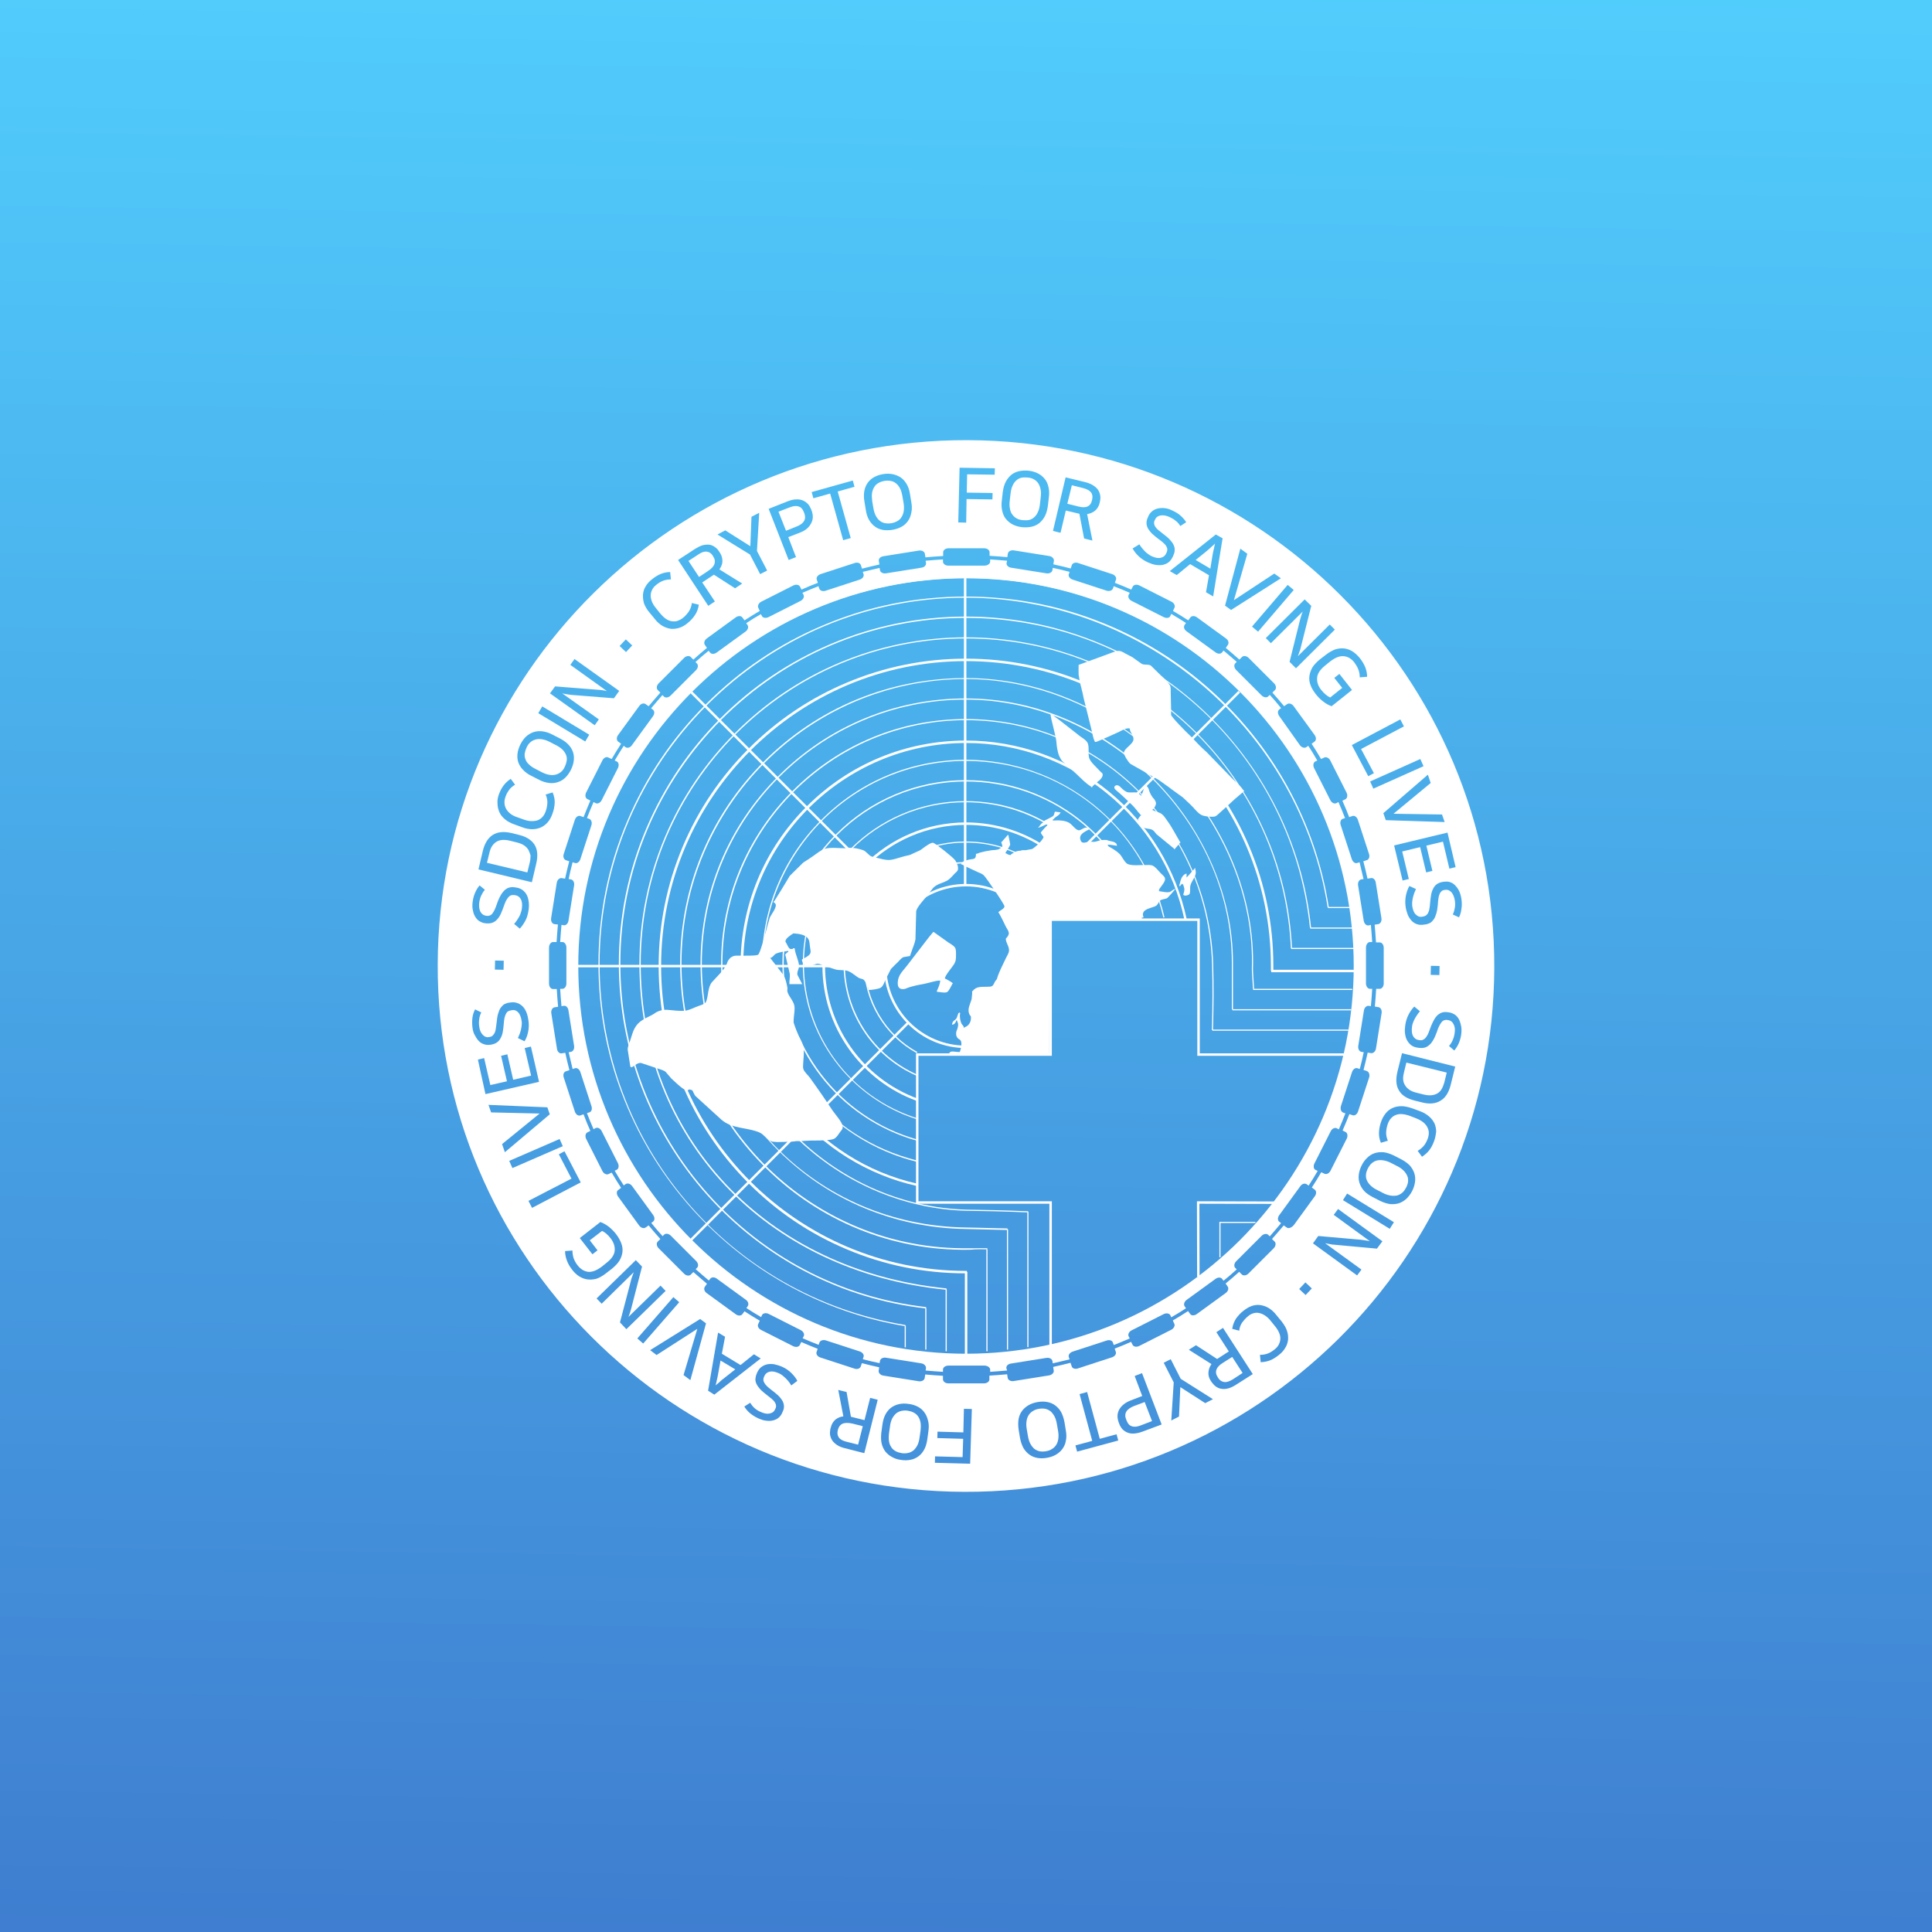 <?xml version="1.0" encoding="utf-8"?>
<!-- Generator: Adobe Illustrator 24.0.1, SVG Export Plug-In . SVG Version: 6.00 Build 0)  -->
<svg version="1.1" id="base" xmlns="http://www.w3.org/2000/svg" xmlns:xlink="http://www.w3.org/1999/xlink" x="0px" y="0px"
	 viewBox="0 0 1024 1024" style="enable-background:new 0 0 1024 1024;" xml:space="preserve">
<rect x="0" y="0" width="1024" height="1024" fill="#333333" stroke="none"/>
<style type="text/css">
	.st0{fill:url(#Background_1_);}
	.st1{fill:#FFFFFF;}
</style>
<linearGradient id="Background_1_" gradientUnits="userSpaceOnUse" x1="263.797" y1="763.143" x2="263.785" y2="761.598" gradientTransform="matrix(375 0 0 -667 -98409.602 509013.031)">
	<stop  offset="0" style="stop-color:#51CDFC"/>
	<stop  offset="1" style="stop-color:#3F7ED0"/>
</linearGradient>
<rect id="Background" class="st0" width="1024" height="1024"/>
<g>
	<g>
		<path class="st1" d="M724,521.3l0-19.1c0-1.6,1-2.9,2.1-2.9h1.2c-0.2-2.5-0.4-6-0.7-9.1l-1.2,0.3c-1.2,0.2-2.3-0.9-2.6-2.5
			l-3-18.8c-0.2-1.5,0.5-2.9,1.7-3.1l1.2-0.2c-0.7-3-1.4-6-2.1-8.9l-1.2,0.4c-1.1,0.4-2.4-0.5-2.9-2l-5.9-18.1c-0.5-1.5,0-3,1.1-3.3
			l1.2-0.4c-1.1-2.9-2.3-5.7-3.5-8.5l-1.1,0.6c-1.1,0.5-2.5-0.2-3.2-1.6l-8.6-17c-0.7-1.4-0.4-3,0.6-3.5l1.1-0.5
			c-1.5-2.6-3.1-5.3-4.8-7.8l-1,0.7c-1,0.7-2.5,0.2-3.4-1L678,379.5c-0.9-1.3-0.9-2.8,0.1-3.5l0.9-0.7c-1.9-2.4-3.9-4.7-6-7
			l-0.8,0.8c-0.8,0.8-2.4,0.6-3.5-0.5l-13.5-13.5c-1.1-1.1-1.3-2.7-0.5-3.5l0.8-0.8c-2.3-2-4.6-4-7-6l-0.7,0.9c-0.7,1-2.3,1-3.5,0.1
			l-15.4-11.2c-1.3-0.9-1.7-2.4-1-3.4l0.7-1c-2.6-1.7-5.2-3.3-7.8-4.8l-0.5,1.1c-0.5,1.1-2.1,1.3-3.5,0.6l-17-8.6
			c-1.4-0.7-2.1-2.1-1.6-3.2l0.6-1.1c-2.8-1.2-5.6-2.4-8.5-3.5l-0.4,1.2c-0.4,1.1-1.9,1.6-3.3,1.2l-18.1-5.9c-1.5-0.5-2.4-1.8-2-2.9
			l0.4-1.2c-3-0.8-5.9-1.5-8.9-2.1l-0.2,1.2c-0.2,1.2-1.6,1.9-3.1,1.7l-18.8-3c-1.5-0.2-2.6-1.4-2.4-2.5l0.3-1.2
			c-3-0.3-6.4-0.5-9-0.7v1.2c0,1.2-1.5,2.1-3,2.1l-19.2,0c-1.6,0-2.8-1-2.8-2.1l0-1.2c-3.1,0.2-6.1,0.4-9.2,0.7l0.2,1.2
			c0.2,1.2-0.9,2.3-2.5,2.5l-18.8,3c-1.5,0.2-2.9-0.5-3.1-1.7l-0.2-1.2c-3,0.7-6,1.4-8.9,2.1l0.4,1.2c0.4,1.1-0.5,2.4-2,2.9
			l-18.1,5.9c-1.5,0.5-3,0-3.4-1.2l-0.4-1.2c-2.9,1.1-5.7,2.3-8.5,3.5l0.6,1.1c0.5,1.1-0.2,2.5-1.6,3.2l-17,8.6
			c-1.4,0.7-3,0.4-3.5-0.6l-0.5-1c-2.6,1.5-5.3,3.1-7.8,4.8l0.7,1c0.7,1,0.2,2.5-1,3.4l-15.4,11.2c-1.3,0.9-2.8,0.9-3.5-0.1
			l-0.7-0.9c-2.4,1.9-4.7,3.9-7,6l0.8,0.8c0.8,0.8,0.6,2.4-0.5,3.5l-13.5,13.5c-1.1,1.1-2.7,1.3-3.5,0.5l-0.8-0.8c-2,2.3-4,4.6-6,7
			l0.9,0.7c1,0.7,1,2.3,0.1,3.5l-11.2,15.4c-0.9,1.3-2.4,1.7-3.4,1l-0.9-0.7c-1.7,2.6-3.3,5.2-4.8,7.8l1.1,0.5
			c1.1,0.5,1.3,2.1,0.6,3.5l-8.6,17c-0.7,1.4-2.1,2.1-3.2,1.6l-1.1-0.6c-1.2,2.8-2.4,5.6-3.5,8.5l1.2,0.4c1.1,0.4,1.6,1.9,1.2,3.3
			l-5.9,18.1c-0.5,1.5-1.8,2.4-2.9,2l-1.2-0.4c-0.8,3-1.5,5.9-2.1,8.9l1.2,0.2c1.2,0.2,1.9,1.6,1.7,3.1l-3,18.8
			c-0.2,1.5-1.4,2.6-2.5,2.4l-1.2-0.2c-0.3,3-0.5,6.5-0.7,9.1h1.2c1.2,0,2.1,1.4,2.1,2.9l0,19.1c0,1.6-1,2.8-2.1,2.8l-1.2,0
			c0.2,3.1,0.4,6.1,0.7,9.2l1.2-0.2c1.2-0.2,2.3,0.9,2.5,2.5l3,18.8c0.2,1.5-0.5,2.9-1.7,3.1l-1.2,0.2c0.7,3,1.4,6,2.1,8.9l1.2-0.4
			c1.1-0.4,2.4,0.5,2.9,2l5.9,18.1c0.5,1.5,0,3-1.2,3.3l-1.2,0.4c1.1,2.9,2.3,5.7,3.5,8.5l1.1-0.6c1.1-0.5,2.5,0.2,3.2,1.6l8.6,17
			c0.7,1.4,0.4,3-0.6,3.5l-1.1,0.5c1.5,2.6,3.1,5.3,4.8,7.8l1-0.7c1-0.7,2.5-0.2,3.4,1l11.2,15.4c0.9,1.3,0.9,2.8-0.1,3.5l-0.9,0.7
			c1.9,2.4,3.9,4.7,6,7l0.8-0.8c0.8-0.8,2.4-0.6,3.5,0.5l13.5,13.5c1.1,1.1,1.3,2.7,0.5,3.5l-0.8,0.8c2.3,2,4.6,4,7,6l0.7-0.9
			c0.7-1,2.3-1,3.5-0.1l15.4,11.2c1.3,0.9,1.7,2.4,1,3.4l-0.7,1c2.6,1.7,5.2,3.3,7.8,4.8l0.5-1.1c0.5-1,2.1-1.3,3.5-0.6l17,8.6
			c1.4,0.7,2.1,2.1,1.6,3.2l-0.6,1.1c2.8,1.2,5.6,2.4,8.5,3.5l0.4-1.2c0.4-1.1,1.9-1.6,3.3-1.2l18.1,5.9c1.5,0.5,2.4,1.8,2,2.9
			l-0.4,1.2c3,0.8,5.9,1.5,8.9,2.1l0.2-1.2c0.2-1.2,1.6-1.9,3.1-1.7l18.8,3c1.5,0.2,2.6,1.4,2.5,2.6l-0.2,1.2c3,0.3,6.1,0.5,9.2,0.7
			l0-1.2c0-1.2,1.3-2.1,2.9-2.1l19.1,0c1.6,0,3,1,3,2.1v1.2c2.5-0.2,5.9-0.4,9-0.7l-0.4-1.2c-0.2-1.2,0.9-2.3,2.5-2.5l18.8-3
			c1.5-0.2,2.9,0.5,3.1,1.7l0.2,1.2c3-0.7,6-1.4,8.9-2.1l-0.4-1.2c-0.4-1.1,0.5-2.4,2-2.9l18.1-5.9c1.5-0.5,3,0,3.3,1.2l0.4,1.2
			c2.9-1.1,5.7-2.3,8.5-3.5l-0.6-1.1c-0.5-1.1,0.2-2.5,1.6-3.2l17-8.6c1.4-0.7,3-0.4,3.5,0.6l0.5,1.1c2.6-1.5,5.3-3.1,7.8-4.8
			l-0.7-1c-0.7-1-0.2-2.5,1-3.4l15.4-11.2c1.3-0.9,2.8-0.9,3.5,0.1l0.7,0.9c2.4-1.9,4.7-3.9,7-6l-0.8-0.8c-0.8-0.8-0.6-2.4,0.5-3.5
			l13.5-13.5c1.1-1.1,2.7-1.3,3.5-0.5l0.8,0.8c2-2.3,4-4.6,6-7l-0.9-0.7c-1-0.7-1-2.3-0.1-3.5l11.2-15.4c0.9-1.3,2.4-1.7,3.4-1
			l1,0.7c1.7-2.6,3.3-5.2,4.8-7.8l-1.1-0.5c-1.1-0.5-1.3-2.1-0.6-3.5l8.6-17c0.7-1.4,2.1-2.1,3.2-1.6l1.1,0.6
			c1.2-2.8,2.4-5.6,3.5-8.5l-1.2-0.4c-1.1-0.4-1.6-1.9-1.2-3.4l5.9-18.1c0.5-1.5,1.8-2.4,2.9-2l1.2,0.4c0.8-3,1.5-5.9,2.1-8.9
			l-1.2-0.2c-1.2-0.2-1.9-1.6-1.7-3.1l3-18.8c0.2-1.5,1.4-2.6,2.5-2.5l1.2,0.2c0.3-3,0.5-6.1,0.7-9.2l-1.2,0
			C725,524.1,724,522.8,724,521.3z M512.1,718.2c-113.8,0-206.1-92.2-206.1-205.9c0-113.7,92.3-205.9,206.1-205.9
			c113.8,0,206.1,92.2,206.1,205.9C718.2,626,625.9,718.2,512.1,718.2z"/>
		<path class="st1" d="M486.6,750.7c-0.6-0.9-1.4-1.5-2.3-2c-0.9-0.5-2-0.8-3.2-1c-1.2-0.2-2.3-0.1-3.3,0.1c-1,0.2-2,0.7-2.8,1.3
			c-0.8,0.7-1.5,1.6-2.1,2.7c-0.6,1.2-1,2.6-1.2,4.3l-0.5,3.5c-0.2,1.7-0.2,3.2,0,4.4c0.2,1.3,0.7,2.3,1.3,3.2
			c0.6,0.9,1.4,1.5,2.3,2c0.9,0.5,2,0.8,3.2,1c1.2,0.2,2.3,0.1,3.3-0.1c1-0.2,2-0.7,2.8-1.3c0.8-0.7,1.5-1.6,2.1-2.7
			c0.6-1.2,1-2.6,1.2-4.3l0.5-3.5c0.2-1.7,0.2-3.2,0-4.4C487.6,752.6,487.2,751.5,486.6,750.7z"/>
		<path class="st1" d="M380.6,728.3c-0.1,0.6-0.2,1.2-0.3,1.6c-0.1,0.5-0.2,0.9-0.3,1.3c-0.1,0.4-0.2,0.9-0.3,1.4
			c-0.1,0.5-0.2,1-0.4,1.7c0.5-0.5,1-0.9,1.4-1.2c0.4-0.3,0.7-0.6,1-0.9c0.3-0.3,0.7-0.6,1-0.9c0.4-0.3,0.8-0.6,1.3-1l5.7-4.5
			l-7.8-4.7L380.6,728.3z"/>
		<path class="st1" d="M446.5,754.6c-1.2,0.6-1.9,1.6-2.3,2.9l-0.2,0.8c-0.3,1.4-0.1,2.6,0.6,3.6c0.7,1,2.1,1.8,4.2,2.3l6,1.5
			l2.5-9.8l-5.6-1.4C449.4,754,447.7,754.1,446.5,754.6z"/>
		<path class="st1" d="M560.2,754.9c-0.3-1.7-0.7-3.1-1.3-4.2c-0.6-1.1-1.3-2-2.1-2.7c-0.8-0.6-1.8-1.1-2.8-1.3
			c-1-0.2-2.1-0.2-3.3,0c-1.2,0.2-2.2,0.5-3.1,1.1c-0.9,0.5-1.7,1.2-2.3,2.1c-0.6,0.9-1,1.9-1.2,3.2c-0.2,1.3-0.2,2.7,0.1,4.4
			l0.6,3.5c0.3,1.7,0.7,3.1,1.3,4.2c0.6,1.1,1.3,2,2.1,2.7c0.8,0.6,1.8,1.1,2.8,1.3c1,0.2,2.1,0.2,3.3,0c1.2-0.2,2.2-0.5,3.1-1.1
			c0.9-0.5,1.7-1.2,2.3-2.1c0.6-0.9,1-1.9,1.2-3.2c0.2-1.3,0.2-2.7-0.1-4.4L560.2,754.9z"/>
		<path class="st1" d="M378.7,298.8c0.4-1.3,0.2-2.5-0.6-3.7l-0.4-0.7c-0.8-1.2-1.8-1.9-3.1-2c-1.3-0.2-2.8,0.3-4.5,1.5l-5.2,3.4
			l5.6,8.5l4.8-3.2C377.2,301.4,378.3,300.1,378.7,298.8z"/>
		<path class="st1" d="M596.9,752.4l0.3,0.7c0.6,1.6,1.5,2.5,2.8,2.9c1.3,0.4,2.8,0.2,4.6-0.5l6-2.3l-3.9-10.1l-5.6,2.1
			C597,746.8,595.6,749.2,596.9,752.4z"/>
		<path class="st1" d="M644.7,726c-0.4,1.3-0.2,2.5,0.6,3.7l0.4,0.7c0.8,1.2,1.8,1.9,3.1,2.1c1.3,0.2,2.8-0.3,4.6-1.4l5.2-3.4
			l-5.5-8.5l-4.9,3.1C646.2,723.5,645.1,724.8,644.7,726z"/>
		<path class="st1" d="M462.9,269.2c0.3,1.7,0.7,3.1,1.3,4.2c0.6,1.1,1.3,2,2.2,2.7c0.8,0.6,1.8,1.1,2.8,1.2c1,0.2,2.1,0.2,3.3,0
			c1.2-0.2,2.2-0.6,3.1-1.1c0.9-0.5,1.7-1.2,2.2-2.1c0.6-0.9,1-2,1.2-3.2c0.2-1.3,0.2-2.7-0.1-4.4l-0.6-3.5
			c-0.3-1.7-0.7-3.1-1.3-4.2c-0.6-1.1-1.3-2-2.2-2.7c-0.8-0.6-1.8-1.1-2.8-1.2c-1-0.2-2.1-0.2-3.3,0c-1.2,0.2-2.2,0.6-3.1,1.1
			c-0.9,0.5-1.7,1.2-2.2,2.1c-0.6,0.9-1,2-1.2,3.2c-0.2,1.3-0.1,2.7,0.1,4.4L462.9,269.2z"/>
		<path class="st1" d="M426.3,272l-0.3-0.7c-0.6-1.6-1.5-2.5-2.8-2.9c-1.3-0.4-2.8-0.2-4.6,0.5l-6,2.3l4,10.1l5.5-2.2
			C426.1,277.6,427.5,275.2,426.3,272z"/>
		<path class="st1" d="M536.6,272.8c0.6,0.8,1.4,1.5,2.3,2c0.9,0.5,2,0.8,3.2,0.9c1.2,0.1,2.3,0.1,3.3-0.1c1-0.2,1.9-0.7,2.7-1.4
			c0.8-0.7,1.5-1.6,2-2.8c0.6-1.2,0.9-2.6,1.1-4.3l0.4-3.5c0.2-1.7,0.2-3.2-0.1-4.4c-0.3-1.3-0.7-2.3-1.3-3.2
			c-0.6-0.8-1.4-1.5-2.3-2c-0.9-0.5-2-0.8-3.2-0.9c-1.2-0.1-2.3-0.1-3.3,0.1c-1,0.2-1.9,0.7-2.7,1.4c-0.8,0.7-1.5,1.6-2,2.8
			c-0.6,1.2-0.9,2.6-1.1,4.3l-0.4,3.5c-0.2,1.7-0.2,3.2,0.1,4.4C535.5,270.9,535.9,271.9,536.6,272.8z"/>
		<path class="st1" d="M280.4,405.2c0.9,0.9,2.1,1.7,3.7,2.5l3.1,1.6c1.5,0.8,2.9,1.2,4.2,1.4c1.3,0.2,2.4,0.1,3.4-0.2
			c1-0.3,1.9-0.8,2.7-1.5c0.8-0.7,1.4-1.6,1.9-2.7c0.5-1.1,0.8-2.1,1-3.2c0.1-1.1,0-2.1-0.4-3c-0.4-1-1-1.9-1.9-2.8
			c-0.9-0.9-2.1-1.7-3.7-2.5l-3.1-1.6c-1.5-0.8-2.9-1.2-4.2-1.4c-1.3-0.2-2.4-0.1-3.4,0.2c-1,0.3-1.9,0.8-2.7,1.5
			c-0.8,0.7-1.4,1.6-1.9,2.7c-0.5,1.1-0.8,2.1-1,3.2c-0.1,1.1,0,2.1,0.4,3C278.8,403.4,279.4,404.3,280.4,405.2z"/>
		<path class="st1" d="M576.5,268.4c1.2-0.6,1.9-1.6,2.2-3l0.2-0.8c0.3-1.4,0.1-2.6-0.6-3.6c-0.8-1-2.2-1.8-4.2-2.3l-6-1.5l-2.4,9.8
			l5.6,1.4C573.6,269,575.3,269,576.5,268.4z"/>
		<path class="st1" d="M280.1,450.5c-0.5-0.9-1.3-1.7-2.3-2.4c-1-0.7-2.3-1.2-3.9-1.6l-3.6-0.9c-1.6-0.4-3-0.5-4.2-0.4
			c-1.2,0.1-2.3,0.5-3.2,1.1c-0.9,0.6-1.6,1.4-2.2,2.3c-0.6,1-1,2.1-1.3,3.4l-1.3,5.3l21.4,5.1l1.3-5.3c0.3-1.3,0.4-2.5,0.4-3.7
			C280.9,452.5,280.6,451.5,280.1,450.5z"/>
		<path class="st1" d="M512.9,233.3C358.3,232.8,232.5,357.2,232,511.1C231.5,665,356.5,790.2,511.1,790.7
			c154.6,0.5,280.4-123.9,280.9-277.8C792.5,359,667.5,233.8,512.9,233.3z M771.5,459.6l-3.3,0.8l-3.4-14.3l-8.8,2.1l3.2,13.4
			l-3.3,0.8l-3.2-13.4l-9.5,2.3l3.5,14.6l-3.3,0.8l-4.5-18.6l28.3-6.8L771.5,459.6z M758.3,415l-19.7,16.3l25.7,0.4l1.4,4l-31.2-1
			l-1.3-3.7l23.6-20.4L758.3,415z M754.5,406.1L727.9,418l-1.7-3.8l26.6-11.9L754.5,406.1z M744.1,385l-22.7,12l6.8,12.8l-3,1.6
			l-8.7-16.5l25.7-13.6L744.1,385z M712.5,343.7c1.5,0.2,3,0.7,4.4,1.6c1.4,0.9,2.7,2.1,3.9,3.6c1.2,1.5,2.1,3.1,2.8,4.7
			c0.6,1.6,1,3.3,1,5.1l-3.9,0.3c0-1.6-0.3-3.1-0.8-4.3c-0.5-1.2-1.2-2.4-2-3.5c-1.6-2.1-3.5-3.2-5.7-3.4c-2.1-0.2-4.5,0.7-7.2,2.8
			l-2.6,2.1c-2.6,2.1-4.1,4.2-4.3,6.5c-0.2,2.2,0.5,4.4,2.2,6.5c0.7,0.9,1.5,1.7,2.3,2.4c0.8,0.7,1.6,1.2,2.4,1.6l6.4-5.1l-4.2-5.3
			l2.7-2.1l6.7,8.5l-10.8,8.6c-1.5-0.5-3-1.3-4.5-2.5c-1.5-1.1-2.8-2.5-4-4c-1.2-1.6-2.2-3.2-2.7-4.7c-0.6-1.6-0.8-3.1-0.6-4.7
			c0.2-1.5,0.7-3,1.5-4.5c0.9-1.5,2.2-2.8,3.8-4.2l3.5-2.7c1.7-1.3,3.3-2.2,4.9-2.8C709.4,343.7,711,343.5,712.5,343.7z M695,321.1
			l-5.6,22.2c-0.1,0.6-0.3,1.2-0.6,2c-0.3,0.8-0.6,1.6-0.9,2.5l16.9-16.8l2.7,2.7l-20.6,20.5l-3.4-3.4l5.5-22.1
			c0.2-0.6,0.4-1.3,0.6-2.1c0.2-0.8,0.5-1.6,0.9-2.5l-16.9,16.8l-2.7-2.7l20.6-20.5L695,321.1z M685.7,312.7l-18.9,22.1l-3.2-2.7
			l18.9-22.1L685.7,312.7z M657.4,290.8l3.7,2.7l-7.1,24.6l21.4-14.1l3.5,2.5l-26.4,16.8l-3.2-2.3L657.4,290.8z M648,285.3l-5,30.8
			l-3.8-2.2l1.6-9l-10-5.9l-7.1,5.8l-3.7-2.1l24.4-19.4L648,285.3z M603.9,288.5c0.3,0.6,0.8,1.2,1.3,1.9c0.5,0.6,1.1,1.2,1.6,1.8
			c0.6,0.6,1.2,1.1,1.8,1.5c0.6,0.5,1.2,0.8,1.8,1.1c2,0.9,3.6,1.2,4.9,0.8c1.3-0.3,2.2-1,2.7-2.1l0.3-0.6c0.3-0.6,0.4-1.1,0.4-1.7
			c0-0.5-0.2-1.1-0.5-1.6c-0.3-0.6-0.8-1.2-1.5-1.8c-0.6-0.6-1.5-1.3-2.5-2c-1.2-0.9-2.2-1.7-3.2-2.6c-1-0.9-1.7-1.8-2.3-2.7
			c-0.6-0.9-0.9-1.9-1-2.9c-0.1-1,0.1-2.2,0.7-3.4l0.3-0.7c0.4-0.9,1-1.7,1.8-2.4c0.8-0.7,1.7-1.2,2.8-1.5c1.1-0.3,2.3-0.4,3.7-0.3
			c1.4,0.1,2.8,0.5,4.4,1.3c1.7,0.8,3.1,1.6,4.3,2.7c1.2,1,2.2,2.2,3,3.5l-3.1,2c-0.7-1.1-1.5-2.1-2.5-2.8c-0.9-0.8-2-1.4-3.3-2
			c-1.7-0.8-3.3-1-4.7-0.8c-1.4,0.3-2.3,0.9-2.8,2l-0.3,0.6c-0.3,0.6-0.4,1.2-0.3,1.8c0.1,0.6,0.3,1.1,0.7,1.7
			c0.4,0.6,0.9,1.1,1.6,1.7c0.7,0.6,1.5,1.2,2.4,1.9c1.5,1.1,2.8,2.2,3.7,3.2c0.9,1,1.6,1.9,2,2.9c0.4,0.9,0.6,1.8,0.5,2.7
			c0,0.9-0.3,1.8-0.7,2.7l-0.3,0.7c-0.6,1.2-1.3,2.2-2.2,2.9c-0.9,0.7-1.9,1.1-3.1,1.4c-1.1,0.2-2.4,0.2-3.7,0
			c-1.4-0.2-2.7-0.7-4.1-1.3c-2-0.9-3.6-2-5-3.3c-1.4-1.3-2.4-2.7-3.2-4.1L603.9,288.5z M564.8,253l10.6,2.6
			c1.5,0.4,2.8,0.9,3.9,1.6c1.1,0.7,1.9,1.4,2.6,2.3c0.6,0.9,1,1.8,1.2,2.9c0.2,1,0.2,2.1-0.1,3.3l-0.2,1c-0.4,1.6-1.2,2.9-2.3,3.9
			c-1.2,1-2.6,1.6-4.3,1.9l2.8,14l-4.4-1.1l-2.5-13.1l-7.2-1.7l-2.8,11.8l-4-1L564.8,253z M531,265.1l0.5-4.4
			c0.3-2.1,0.8-3.9,1.6-5.4c0.8-1.5,1.8-2.7,3-3.7c1.2-0.9,2.6-1.6,4.2-1.9c1.6-0.3,3.2-0.4,5-0.2c1.8,0.2,3.4,0.7,4.8,1.4
			c1.4,0.7,2.6,1.7,3.6,2.9c1,1.2,1.6,2.6,2,4.3c0.4,1.6,0.5,3.5,0.2,5.6l-0.5,4.4c-0.3,2.1-0.8,4-1.6,5.5c-0.8,1.5-1.8,2.7-3,3.7
			c-1.2,0.9-2.6,1.6-4.2,1.9c-1.6,0.3-3.2,0.4-5,0.2c-1.8-0.2-3.4-0.7-4.8-1.4c-1.4-0.7-2.6-1.7-3.6-2.9c-1-1.2-1.6-2.6-2-4.3
			C530.8,269.1,530.7,267.2,531,265.1z M508.6,247.9l18.7,0.3l-0.1,3.4l-14.6-0.2l-0.2,9.7l13.7,0.2l-0.1,3.4l-13.7-0.2l-0.2,12.5
			l-4.2-0.1L508.6,247.9z M458.1,260.3c0.3-1.7,0.9-3.1,1.8-4.4c0.9-1.2,2-2.3,3.4-3c1.4-0.8,3-1.3,4.7-1.6c1.8-0.3,3.4-0.3,5,0
			c1.6,0.3,3,0.9,4.3,1.7c1.3,0.9,2.3,2,3.2,3.5c0.9,1.5,1.5,3.2,1.8,5.3l0.7,4.3c0.4,2.1,0.4,4,0,5.7c-0.3,1.7-0.9,3.1-1.8,4.4
			c-0.9,1.2-2,2.3-3.4,3c-1.4,0.8-3,1.3-4.7,1.6c-1.8,0.3-3.5,0.3-5,0.1c-1.6-0.3-3-0.8-4.2-1.7c-1.3-0.9-2.3-2-3.2-3.5
			c-0.9-1.5-1.5-3.3-1.8-5.4l-0.7-4.3C457.8,263.9,457.8,262,458.1,260.3z M452,254.7l0.9,3.3l-8.9,2.5l6.9,24.7l-4,1.1l-6.9-24.7
			l-8.9,2.5l-0.9-3.3L452,254.7z M417.5,265.7c1.6-0.6,3-1,4.4-1c1.3-0.1,2.5,0.1,3.5,0.5c1,0.4,1.9,1,2.7,1.8
			c0.8,0.8,1.3,1.8,1.8,2.9l0.3,0.8c0.4,1.1,0.6,2.2,0.6,3.3c0,1.1-0.3,2.2-0.8,3.2c-0.5,1-1.2,2-2.2,2.9c-1,0.9-2.3,1.6-3.8,2.2
			l-6.2,2.4l4.1,10.6l-3.9,1.5l-10.6-27.1L417.5,265.7z M384.4,281.1l13.3,8.4l0.6-15.6l4.1-2.1l-1.2,20.2l5.4,10.4l-3.7,1.9
			l-5.4-10.4l-17.2-10.6L384.4,281.1z M368.6,290.8c1.3-0.8,2.5-1.4,3.8-1.8c1.2-0.3,2.4-0.4,3.4-0.3c1.1,0.1,2,0.5,2.9,1.1
			c0.9,0.6,1.7,1.3,2.3,2.3l0.6,0.9c0.9,1.4,1.3,2.8,1.3,4.4c0,1.5-0.6,3-1.6,4.4l12.1,7.5l-3.8,2.5l-11.2-7.2l-6.2,4.1l6.7,10.1
			l-3.5,2.3l-16-24.3L368.6,290.8z M340.8,315.1c0.1-1.5,0.6-3,1.4-4.3c0.8-1.4,1.9-2.6,3.3-3.7c1.6-1.3,3.2-2.3,4.7-2.9
			c1.5-0.6,3.2-1,5-1l0.4,3.9c-1.7,0-3.2,0.3-4.4,0.8c-1.2,0.5-2.3,1.2-3.4,2.1c-0.9,0.7-1.6,1.5-2.1,2.5c-0.5,0.9-0.8,1.9-0.8,2.9
			c-0.1,1.1,0.2,2.2,0.6,3.4c0.5,1.2,1.2,2.4,2.3,3.7l2.1,2.6c1.1,1.3,2.1,2.3,3.2,3c1.1,0.7,2.1,1.1,3.2,1.2c1,0.1,2.1,0.1,3-0.3
			s1.9-0.8,2.8-1.6c1.1-0.9,2.1-2,3-3.3c0.8-1.3,1.4-2.7,1.6-4.5l3.7,0.9c-0.3,2-0.9,3.8-2,5.4c-1,1.6-2.3,3-3.9,4.3
			c-1.4,1.2-2.8,2-4.3,2.5c-1.5,0.5-3,0.7-4.5,0.6c-1.5-0.2-3-0.7-4.5-1.5c-1.5-0.9-2.9-2.1-4.2-3.8l-2.8-3.4
			c-1.4-1.6-2.3-3.3-2.9-4.9C340.9,318.2,340.7,316.7,340.8,315.1z M331.7,338.9l3.4,3.2l-3.3,3.5l-3.4-3.2L331.7,338.9z
			 M294.2,363.8l22.8,1.8c0.6,0,1.3,0.1,2.1,0.2c0.8,0.1,1.7,0.3,2.6,0.5l-19.4-13.9l2.2-3.1l23.7,16.9l-2.8,3.9l-22.7-1.8
			c-0.6-0.1-1.3-0.2-2.1-0.3c-0.8-0.1-1.7-0.3-2.6-0.5l19.4,13.8l-2.2,3.1l-23.7-16.9L294.2,363.8z M287.4,374.4l24.9,15l-2.1,3.6
			l-24.9-15L287.4,374.4z M274.3,399.4c0.2-1.6,0.7-3.2,1.5-4.8c0.8-1.6,1.8-3,2.9-4.1c1.2-1.1,2.5-1.9,3.9-2.4
			c1.4-0.5,3-0.7,4.7-0.5c1.7,0.2,3.5,0.7,5.4,1.7l3.9,2c1.9,1,3.5,2.1,4.6,3.3c1.2,1.2,2,2.6,2.5,4c0.5,1.5,0.6,3,0.4,4.6
			c-0.2,1.6-0.7,3.2-1.5,4.8c-0.8,1.6-1.8,3-2.9,4.1c-1.1,1.1-2.4,1.9-3.9,2.4c-1.4,0.5-3,0.7-4.7,0.5c-1.7-0.2-3.5-0.7-5.4-1.7
			l-3.9-2c-1.9-0.9-3.4-2-4.6-3.3c-1.2-1.2-2-2.6-2.5-4C274.2,402.5,274.1,401,274.3,399.4z M264.4,421.1c0.7-2,1.6-3.6,2.6-4.9
			c1-1.3,2.2-2.4,3.7-3.4l2.3,3.1c-1.5,0.9-2.6,1.9-3.3,3c-0.8,1.1-1.4,2.2-1.8,3.5c-0.4,1.1-0.6,2.1-0.5,3.2c0,1,0.3,2,0.8,3
			c0.5,0.9,1.2,1.8,2.2,2.6c1,0.8,2.3,1.5,3.9,2l3.1,1.1c1.6,0.6,3,0.9,4.3,0.9c1.3,0,2.4-0.1,3.4-0.5c1-0.4,1.8-1,2.5-1.8
			c0.7-0.8,1.2-1.7,1.6-2.8c0.5-1.4,0.8-2.8,0.9-4.3c0.1-1.5-0.2-3.1-0.9-4.7l3.7-1.1c0.8,1.9,1.2,3.8,1.1,5.6
			c-0.1,1.9-0.5,3.8-1.2,5.7c-0.6,1.7-1.4,3.2-2.4,4.4c-1,1.2-2.2,2.1-3.6,2.8c-1.4,0.6-2.9,1-4.6,1c-1.7,0-3.6-0.3-5.6-1.1
			l-4.1-1.5c-2-0.7-3.6-1.6-4.9-2.7c-1.3-1.1-2.3-2.3-2.9-3.7c-0.6-1.4-1-2.9-1-4.4C263.5,424.4,263.8,422.8,264.4,421.1z
			 M255.9,451c1-4.1,2.8-6.9,5.3-8.5c2.6-1.6,5.8-1.9,9.8-1l4,1c3.9,0.9,6.7,2.7,8.3,5.2c1.6,2.5,1.9,5.9,0.9,10.1l-2.3,9.8
			l-28.3-6.8L255.9,451z M250.5,478.1c0.2-1.8,0.7-3.5,1.3-4.9c0.6-1.4,1.4-2.8,2.4-3.9l2.8,2.3c-0.9,1-1.5,2.1-2,3.2
			c-0.5,1.1-0.8,2.3-1,3.7c-0.2,1.9,0,3.4,0.6,4.7c0.7,1.2,1.6,1.9,2.7,2.1l0.6,0.1c0.7,0.1,1.3,0,1.8-0.2c0.5-0.2,1-0.6,1.4-1.2
			c0.4-0.5,0.8-1.2,1.2-2.1c0.4-0.8,0.7-1.8,1.1-2.9c0.6-1.8,1.3-3.3,2-4.5c0.7-1.2,1.4-2.1,2.2-2.8c0.8-0.7,1.6-1.1,2.4-1.3
			c0.9-0.2,1.8-0.3,2.8-0.1l0.7,0.1c1.3,0.2,2.5,0.6,3.4,1.3c0.9,0.7,1.7,1.5,2.2,2.5c0.6,1,0.9,2.2,1.1,3.6c0.2,1.4,0.2,2.8,0,4.3
			c-0.3,2.1-0.8,4.1-1.7,5.8c-0.9,1.7-1.9,3.1-3,4.3l-3-2.5c0.5-0.5,0.9-1.1,1.4-1.8c0.5-0.7,0.9-1.4,1.3-2.1
			c0.4-0.7,0.7-1.4,0.9-2.2c0.3-0.7,0.4-1.4,0.5-2.1c0.3-2.1,0.1-3.8-0.6-5c-0.7-1.2-1.6-1.8-2.8-2l-0.6-0.1c-0.6-0.1-1.2,0-1.7,0.1
			c-0.5,0.2-1,0.5-1.4,1c-0.4,0.5-0.9,1.1-1.3,1.9c-0.4,0.8-0.8,1.8-1.2,3c-0.5,1.4-1,2.7-1.5,3.8c-0.5,1.2-1.2,2.2-1.9,3
			c-0.7,0.8-1.5,1.4-2.5,1.8c-1,0.4-2.1,0.5-3.4,0.4l-0.7-0.1c-1-0.1-1.9-0.5-2.8-1c-0.9-0.5-1.6-1.3-2.2-2.2
			c-0.6-1-1.1-2.1-1.3-3.4C250.3,481.3,250.3,479.8,250.5,478.1z M267,509.2l-0.1,4.8l-4.6-0.1l0.1-4.8L267,509.2z M250.4,544.5
			c-0.2-1.8-0.2-3.5,0-5.1c0.2-1.6,0.7-3,1.4-4.4l3.3,1.6c-0.6,1.2-1,2.4-1.1,3.6c-0.2,1.2-0.2,2.5,0,3.8c0.2,1.9,0.8,3.3,1.8,4.4
			c0.9,1,2,1.5,3.1,1.3l0.6-0.1c0.7-0.1,1.2-0.3,1.6-0.7c0.4-0.4,0.8-0.9,1.1-1.5c0.3-0.6,0.5-1.4,0.6-2.3c0.1-0.9,0.3-1.9,0.4-3
			c0.2-1.9,0.4-3.5,0.8-4.8c0.4-1.3,0.8-2.4,1.4-3.2c0.6-0.8,1.3-1.5,2-1.9c0.8-0.4,1.7-0.7,2.7-0.8l0.7-0.1c1.3-0.2,2.5,0,3.6,0.4
			c1.1,0.4,2,1.1,2.8,1.9c0.8,0.9,1.4,1.9,1.9,3.2c0.5,1.3,0.8,2.7,1,4.2c0.3,2.1,0.2,4.1-0.2,6c-0.4,1.9-1,3.5-1.9,4.9l-3.5-1.7
			c0.3-0.6,0.6-1.3,0.9-2.1c0.3-0.8,0.5-1.5,0.7-2.3c0.2-0.8,0.3-1.6,0.4-2.4c0.1-0.8,0.1-1.5,0-2.1c-0.3-2.1-0.9-3.7-1.8-4.7
			c-1-1-2-1.4-3.2-1.2l-0.6,0.1c-0.6,0.1-1.2,0.3-1.6,0.5c-0.5,0.3-0.8,0.7-1.1,1.3c-0.3,0.6-0.6,1.3-0.8,2.2
			c-0.2,0.9-0.3,1.9-0.4,3.2c-0.1,1.5-0.3,2.8-0.5,4.1c-0.2,1.3-0.6,2.4-1.1,3.3c-0.5,1-1.1,1.8-2,2.4c-0.8,0.6-1.9,1-3.2,1.2
			l-0.7,0.1c-1,0.1-2,0-2.9-0.3c-1-0.3-1.9-0.8-2.7-1.6c-0.8-0.8-1.5-1.8-2.1-3C251,547.7,250.6,546.2,250.4,544.5z M253.3,561.6
			l3.3-0.8l3.3,14.3l8.8-2l-3.1-13.5l3.3-0.8l3.1,13.5l9.5-2.2l-3.4-14.6l3.3-0.8l4.3,18.7l-28.4,6.5L253.3,561.6z M266.1,606.4
			l19.9-16.2l-25.7-0.6l-1.4-4l31.2,1.3l1.3,3.7l-23.8,20.1L266.1,606.4z M269.9,615.3l26.7-11.6l1.7,3.8l-26.7,11.6L269.9,615.3z
			 M280.1,636.5l22.8-11.8l-6.7-12.9l3-1.6l8.6,16.5L282,640.2L280.1,636.5z M311.3,678.1c-1.5-0.2-3-0.8-4.3-1.6
			c-1.4-0.9-2.7-2.1-3.8-3.6c-1.2-1.5-2.1-3.1-2.7-4.7c-0.6-1.6-1-3.3-1-5.1l3.9-0.3c0,1.6,0.3,3.1,0.7,4.3c0.5,1.2,1.1,2.4,2,3.5
			c1.6,2.1,3.5,3.2,5.6,3.5c2.1,0.2,4.5-0.7,7.2-2.7l2.6-2.1c2.7-2.1,4.1-4.2,4.3-6.4c0.2-2.2-0.5-4.4-2.1-6.5
			c-0.7-0.9-1.4-1.7-2.2-2.4c-0.8-0.7-1.6-1.2-2.4-1.6l-6.5,5l4.1,5.3l-2.7,2.1l-6.7-8.6l10.9-8.5c1.5,0.5,3,1.4,4.5,2.5
			c1.4,1.2,2.8,2.5,3.9,4c1.2,1.6,2.1,3.2,2.7,4.8c0.6,1.6,0.8,3.1,0.6,4.7c-0.2,1.5-0.7,3-1.6,4.5c-0.9,1.4-2.2,2.8-3.9,4.2
			l-3.5,2.7c-1.7,1.3-3.3,2.2-4.9,2.7C314.3,678.2,312.8,678.3,311.3,678.1z M328.6,700.9l5.8-22.1c0.1-0.6,0.3-1.2,0.6-2
			c0.3-0.8,0.6-1.6,0.9-2.5l-17,16.7l-2.7-2.8l20.8-20.3l3.3,3.4l-5.7,22.1c-0.2,0.6-0.4,1.3-0.6,2.1c-0.3,0.8-0.6,1.6-0.9,2.5
			l17-16.6l2.7,2.8l-20.8,20.3L328.6,700.9z M337.8,709.4l19.1-21.9l3.1,2.7l-19.1,21.9L337.8,709.4z M365.9,731.5l-3.6-2.7
			l7.3-24.5l-21.6,13.9l-3.4-2.6l26.5-16.5l3.1,2.3L365.9,731.5z M375.3,737.1l5.3-30.8l3.7,2.2l-1.7,9l9.9,6l7.1-5.7l3.6,2.2
			l-24.6,19.2L375.3,737.1z M419.4,734.3c-0.3-0.6-0.8-1.2-1.3-1.9c-0.5-0.6-1-1.3-1.6-1.8c-0.6-0.6-1.2-1.1-1.8-1.6
			c-0.6-0.5-1.2-0.8-1.8-1.1c-2-0.9-3.6-1.2-4.9-0.9c-1.3,0.3-2.2,1-2.7,2l-0.3,0.6c-0.3,0.6-0.4,1.1-0.4,1.7c0,0.5,0.2,1.1,0.5,1.6
			c0.3,0.6,0.8,1.2,1.4,1.8c0.6,0.6,1.5,1.3,2.5,2.1c1.2,0.9,2.2,1.7,3.2,2.6c1,0.9,1.7,1.8,2.3,2.7c0.6,0.9,0.9,1.9,1,2.9
			c0.1,1-0.1,2.2-0.7,3.3l-0.3,0.7c-0.4,0.9-1,1.7-1.8,2.4c-0.8,0.7-1.7,1.1-2.8,1.4c-1.1,0.3-2.3,0.4-3.7,0.2
			c-1.4-0.1-2.8-0.6-4.4-1.3c-1.7-0.8-3.1-1.7-4.3-2.7c-1.2-1-2.2-2.2-3-3.5l3.1-2c0.7,1.1,1.5,2.1,2.4,2.9c0.9,0.8,2,1.5,3.3,2
			c1.7,0.8,3.3,1.1,4.6,0.8c1.4-0.3,2.3-0.9,2.8-2l0.3-0.6c0.3-0.6,0.4-1.2,0.3-1.8c-0.1-0.6-0.3-1.1-0.7-1.7
			c-0.4-0.6-0.9-1.1-1.6-1.7c-0.7-0.6-1.5-1.2-2.4-1.9c-1.5-1.2-2.8-2.2-3.7-3.2c-0.9-1-1.6-2-2-2.9c-0.4-0.9-0.6-1.8-0.5-2.7
			c0.1-0.9,0.3-1.8,0.7-2.7l0.3-0.7c0.6-1.2,1.3-2.2,2.2-2.8c0.9-0.7,1.9-1.1,3.1-1.4c1.2-0.2,2.4-0.2,3.7,0
			c1.3,0.3,2.7,0.7,4.1,1.3c2,0.9,3.6,2,5,3.4c1.4,1.4,2.4,2.7,3.1,4.1L419.4,734.3z M458.1,770.2l-10.6-2.7
			c-1.5-0.4-2.8-0.9-3.8-1.6c-1.1-0.7-1.9-1.5-2.5-2.3c-0.6-0.9-1-1.8-1.2-2.9c-0.2-1-0.1-2.1,0.1-3.3l0.3-1
			c0.4-1.6,1.2-2.9,2.3-3.9c1.2-1,2.6-1.6,4.3-1.8l-2.7-14l4.4,1.1l2.3,13.1l7.2,1.8l3-11.8l4,1L458.1,770.2z M492.1,758.4l-0.6,4.4
			c-0.3,2.1-0.8,3.9-1.6,5.4c-0.8,1.5-1.8,2.7-3,3.6c-1.2,0.9-2.6,1.6-4.2,1.9c-1.6,0.3-3.2,0.4-5,0.1c-1.8-0.2-3.4-0.7-4.8-1.5
			c-1.4-0.7-2.6-1.7-3.6-2.9c-0.9-1.2-1.6-2.6-2-4.3c-0.4-1.7-0.4-3.5-0.2-5.6l0.6-4.4c0.3-2.1,0.8-3.9,1.6-5.4
			c0.8-1.5,1.8-2.7,3-3.6c1.2-0.9,2.6-1.5,4.2-1.9c1.6-0.3,3.2-0.4,5-0.1c1.8,0.2,3.4,0.7,4.8,1.4c1.4,0.7,2.6,1.7,3.5,2.9
			c0.9,1.2,1.6,2.6,2,4.3C492.3,754.3,492.4,756.2,492.1,758.4z M514.2,775.8l-18.7-0.5l0.1-3.4l14.6,0.4l0.3-9.7l-13.7-0.4l0.1-3.4
			l13.7,0.4l0.3-12.5l4.2,0.1L514.2,775.8z M564.9,763.8c-0.3,1.7-1,3.1-1.9,4.3c-0.9,1.2-2.1,2.2-3.5,3c-1.4,0.8-3,1.3-4.8,1.6
			c-1.8,0.3-3.4,0.3-5,0c-1.6-0.3-3-0.9-4.2-1.8c-1.2-0.9-2.3-2.1-3.1-3.5c-0.8-1.5-1.4-3.3-1.8-5.4l-0.7-4.3c-0.3-2.1-0.3-4,0-5.7
			c0.3-1.7,1-3.1,1.9-4.3c0.9-1.2,2.1-2.2,3.5-3c1.4-0.8,3-1.3,4.8-1.6c1.8-0.3,3.5-0.3,5,0c1.6,0.3,3,0.9,4.2,1.8
			c1.2,0.9,2.3,2.1,3.1,3.5c0.8,1.5,1.4,3.3,1.8,5.4l0.7,4.3C565.3,760.3,565.3,762.1,564.9,763.8z M570.9,769.4l-0.9-3.3l8.9-2.4
			l-6.7-24.8l4-1.1l6.7,24.8l8.9-2.4l0.9,3.3L570.9,769.4z M605.5,758.8c-1.6,0.6-3.1,0.9-4.4,1c-1.3,0.1-2.5-0.1-3.5-0.5
			c-1-0.4-1.9-1-2.7-1.8c-0.7-0.8-1.3-1.8-1.7-2.9l-0.3-0.8c-0.4-1.1-0.6-2.2-0.6-3.3c0-1.1,0.3-2.2,0.8-3.2c0.5-1,1.3-2,2.3-2.8
			c1-0.9,2.3-1.6,3.8-2.2l6.2-2.4l-4-10.6l3.9-1.5l10.4,27.2L605.5,758.8z M638.8,743.7l-13.2-8.5l-0.7,15.6l-4.1,2.1l1.3-20.2
			l-5.3-10.4l3.7-1.9l5.3,10.4l17.1,10.8L638.8,743.7z M654.7,734.2c-1.3,0.8-2.6,1.4-3.8,1.7c-1.2,0.3-2.4,0.4-3.4,0.2
			c-1.1-0.1-2-0.5-2.9-1.1c-0.9-0.6-1.6-1.4-2.3-2.3l-0.6-0.9c-0.9-1.4-1.3-2.8-1.2-4.4c0.1-1.5,0.6-3,1.6-4.4l-12-7.6l3.8-2.4
			l11.2,7.3l6.2-4l-6.6-10.2l3.5-2.3l15.8,24.5L654.7,734.2z M682.7,710.1c-0.2,1.5-0.6,2.9-1.5,4.3c-0.8,1.4-1.9,2.6-3.3,3.7
			c-1.6,1.3-3.2,2.3-4.7,2.9c-1.5,0.6-3.2,0.9-5,1l-0.4-3.9c1.7,0,3.2-0.3,4.4-0.8c1.2-0.5,2.3-1.2,3.4-2.1c0.9-0.7,1.6-1.5,2.1-2.4
			c0.5-0.9,0.8-1.9,0.9-2.9c0.1-1.1-0.1-2.2-0.6-3.4c-0.5-1.2-1.2-2.4-2.3-3.7l-2.1-2.6c-1-1.3-2.1-2.3-3.2-3
			c-1.1-0.7-2.1-1.1-3.2-1.3c-1-0.2-2.1-0.1-3,0.2c-1,0.3-1.9,0.8-2.8,1.6c-1.1,0.9-2.1,2-3,3.2c-0.9,1.3-1.4,2.7-1.6,4.4l-3.7-1
			c0.3-2,1-3.8,2-5.4c1.1-1.5,2.4-3,4-4.2c1.4-1.1,2.9-2,4.3-2.5c1.5-0.5,3-0.7,4.5-0.5c1.5,0.2,3,0.7,4.4,1.5
			c1.5,0.9,2.9,2.1,4.2,3.8l2.8,3.4c1.3,1.7,2.3,3.3,2.8,4.9C682.7,707,682.8,708.5,682.7,710.1z M682,650.6l-1.6-1.1
			c-2,2.4-4.1,4.8-6.2,7.2l1.4,1.4c0.8,0.8,0.6,2.4-0.5,3.5L661.7,675c-1.1,1.1-2.7,1.3-3.5,0.5l-1.4-1.4c-2.4,2.1-4.7,4.2-7.2,6.2
			l1.1,1.6c0.7,1,0.2,2.5-1,3.4l-15.4,11.2c-1.3,0.9-2.9,0.9-3.5-0.1l-1.1-1.5c-2.7,1.7-5.3,3.4-8.1,5l0.8,1.7
			c0.5,1-0.2,2.5-1.6,3.2l-17,8.6c-1.4,0.7-3,0.4-3.5-0.6l-0.8-1.6c-2.9,1.3-5.8,2.5-8.7,3.6l0.6,1.7c0.4,1.1-0.5,2.4-2,2.9
			l-18.1,5.9c-1.5,0.5-3,0-3.3-1.2l-0.6-1.8c-3,0.8-6.1,1.5-9.2,2.2l0.3,1.9c0.2,1.2-0.9,2.3-2.5,2.6l-18.8,3
			c-1.5,0.2-2.9-0.5-3.1-1.7l-0.3-1.9c-3.1,0.3-6.3,0.5-9.4,0.7l0,2c0,1.2-1.3,2.1-2.8,2.1l-19,0c-1.6,0-2.8-1-2.8-2.1l0-1.9
			c-3.2-0.2-6.3-0.4-9.4-0.7l-0.3,1.9c-0.2,1.2-1.6,1.9-3.1,1.7l-18.8-3c-1.5-0.2-2.6-1.4-2.5-2.5l0.3-1.9c-3.1-0.7-6.2-1.4-9.2-2.2
			l-0.6,1.8c-0.4,1.1-1.9,1.6-3.3,1.1l-18.1-5.9c-1.5-0.5-2.4-1.8-2-2.9l0.6-1.7c-2.9-1.1-5.9-2.4-8.7-3.6l-0.8,1.6
			c-0.5,1-2.1,1.3-3.5,0.6l-17-8.6c-1.4-0.7-2.1-2.1-1.5-3.2l0.8-1.7c-2.7-1.6-5.4-3.2-8.1-5l-1.1,1.5c-0.7,1-2.3,1-3.5,0.1
			l-15.4-11.2c-1.3-0.9-1.7-2.4-1-3.4l1.1-1.6c-2.4-2-4.8-4.1-7.2-6.2l-1.4,1.4c-0.8,0.8-2.4,0.6-3.5-0.5l-13.5-13.5
			c-1.1-1.1-1.3-2.7-0.5-3.5l1.4-1.4c-2.1-2.4-4.2-4.7-6.2-7.2l-1.6,1.1c-1,0.7-2.5,0.2-3.4-1l-11.2-15.4c-0.9-1.3-0.9-2.9,0.1-3.5
			l1.5-1.1c-1.7-2.7-3.4-5.3-5-8.1l-1.7,0.8c-1,0.5-2.5-0.2-3.2-1.6l-8.6-17c-0.7-1.4-0.4-3,0.6-3.5l1.6-0.8
			c-1.3-2.9-2.5-5.8-3.6-8.8l-1.7,0.6c-1.1,0.4-2.4-0.5-2.9-2l-5.9-18.1c-0.5-1.5,0-3,1.2-3.3l1.8-0.6c-0.8-3-1.5-6.1-2.2-9.2
			l-1.9,0.3c-1.2,0.2-2.3-0.9-2.5-2.5l-3-18.8c-0.2-1.5,0.5-2.9,1.7-3.1l1.9-0.3c-0.3-3.1-0.5-6.3-0.7-9.4l-2,0
			c-1.2,0-2.1-1.3-2.1-2.9l0-19.1c0-1.6,1-2.9,2.1-2.9h1.9c0.2-2.5,0.4-6.2,0.7-9.3l-1.9-0.2c-1.2-0.2-1.9-1.6-1.7-3.1l3-18.8
			c0.2-1.5,1.4-2.6,2.5-2.5l1.9,0.3c0.7-3.1,1.4-6.2,2.2-9.2l-1.8-0.6c-1.1-0.4-1.6-1.9-1.1-3.3l5.9-18.1c0.5-1.5,1.8-2.4,2.9-2
			l1.7,0.6c1.1-2.9,2.4-5.9,3.6-8.8l-1.6-0.8c-1.1-0.5-1.3-2.1-0.6-3.5l8.6-17c0.7-1.4,2.1-2.1,3.2-1.5l1.7,0.8
			c1.6-2.7,3.2-5.4,5-8.1l-1.5-1.1c-1-0.7-1-2.3-0.1-3.5l11.2-15.4c0.9-1.3,2.4-1.7,3.4-1l1.6,1.1c2-2.4,4.1-4.8,6.2-7.2l-1.4-1.4
			c-0.8-0.8-0.6-2.4,0.5-3.5l13.5-13.5c1.1-1.1,2.7-1.3,3.5-0.5l1.4,1.4c2.4-2.1,4.7-4.2,7.2-6.2l-1.1-1.6c-0.7-1-0.2-2.5,1-3.4
			l15.4-11.2c1.3-0.9,2.8-0.9,3.5,0.1l1.1,1.5c2.7-1.7,5.3-3.4,8.1-5l-0.8-1.7c-0.5-1,0.2-2.5,1.6-3.2l17-8.6c1.4-0.7,3-0.4,3.5,0.6
			l0.8,1.6c2.9-1.3,5.8-2.5,8.7-3.6l-0.6-1.7c-0.4-1.1,0.5-2.4,2-2.9l18.1-5.9c1.5-0.5,3,0,3.3,1.2l0.6,1.8c3-0.8,6.1-1.5,9.2-2.2
			l-0.3-1.9c-0.2-1.2,0.9-2.3,2.5-2.5l18.8-3c1.5-0.2,2.9,0.5,3.1,1.7l0.3,1.9c3.1-0.3,6.3-0.5,9.4-0.7l0-2c0-1.2,1.3-2.1,2.8-2.1
			l19,0c1.6,0,2.8,1,2.8,2.1l0,1.9c3.2,0.2,6.3,0.4,9.4,0.7l0.3-1.9c0.2-1.2,1.6-1.9,3.1-1.7l18.8,3c1.5,0.2,2.6,1.4,2.5,2.5
			l-0.3,1.9c3.1,0.7,6.2,1.4,9.2,2.2l0.6-1.8c0.4-1.1,1.9-1.6,3.3-1.1l18.1,5.9c1.5,0.5,2.4,1.8,2,2.9l-0.6,1.7
			c2.9,1.1,5.9,2.4,8.7,3.6l0.8-1.6c0.5-1,2.1-1.3,3.5-0.6l17,8.6c1.4,0.7,2.1,2.1,1.6,3.2l-0.8,1.7c2.7,1.6,5.4,3.2,8.1,5l1.1-1.5
			c0.7-1,2.3-1,3.5-0.1l15.4,11.2c1.3,0.9,1.7,2.4,1,3.4l-1.1,1.6c2.4,2,4.8,4.1,7.2,6.2l1.4-1.4c0.8-0.8,2.4-0.6,3.5,0.5l13.5,13.5
			c1.1,1.1,1.3,2.7,0.5,3.5l-1.4,1.4c2.1,2.4,4.2,4.7,6.2,7.2l1.6-1.1c1-0.7,2.5-0.2,3.4,1l11.2,15.4c0.9,1.3,0.9,2.8-0.1,3.5
			l-1.5,1.1c1.7,2.7,3.4,5.3,5,8.1l1.7-0.8c1-0.5,2.5,0.2,3.2,1.6l8.6,17c0.7,1.4,0.4,3-0.6,3.5l-1.6,0.8c1.3,2.9,2.5,5.8,3.6,8.7
			l1.7-0.6c1.1-0.4,2.4,0.5,2.9,2l5.9,18.1c0.5,1.5,0,3-1.2,3.3l-1.8,0.6c0.8,3,1.5,6.1,2.2,9.2l1.9-0.3c1.2-0.2,2.3,0.9,2.5,2.5
			l3,18.8c0.2,1.5-0.5,2.9-1.7,3.1l-1.9,0.3c0.3,3.1,0.5,6.3,0.7,9.4l2,0c1.2,0,2.1,1.3,2.1,2.8l0,19c0,1.6-1,2.8-2.1,2.8l-1.9,0
			c-0.2,3.2-0.4,6.3-0.7,9.4l1.9,0.3c1.2,0.2,1.9,1.6,1.7,3.1l-3,18.8c-0.2,1.5-1.4,2.6-2.5,2.5l-1.9-0.3c-0.7,3.1-1.4,6.2-2.2,9.2
			l1.8,0.6c1.1,0.4,1.6,1.9,1.2,3.3l-5.9,18.1c-0.5,1.5-1.8,2.4-2.9,2l-1.7-0.6c-1.1,2.9-2.4,5.9-3.6,8.7l1.6,0.8
			c1,0.5,1.3,2.1,0.6,3.5l-8.6,17c-0.7,1.4-2.1,2.1-3.2,1.6l-1.7-0.8c-1.6,2.7-3.2,5.4-5,8.1l1.5,1.1c1,0.7,1,2.3,0.1,3.5
			l-11.2,15.4C684.4,650.8,682.9,651.3,682,650.6z M692,686.4l-3.4-3.2l3.3-3.5l3.4,3.2L692,686.4z M729.8,661.8l-22.8-2.1
			c-0.6,0-1.3-0.1-2.1-0.3c-0.8-0.1-1.7-0.3-2.6-0.5l19.3,14l-2.3,3.1L695.9,659l2.8-3.9l22.7,2c0.6,0.1,1.3,0.2,2.1,0.3
			c0.8,0.1,1.7,0.3,2.6,0.5l-19.2-14l2.3-3.1l23.5,17.1L729.8,661.8z M736.6,651.3l-24.8-15.2l2.2-3.5l24.8,15.2L736.6,651.3z
			 M750,626.4c-0.2,1.6-0.7,3.2-1.5,4.8c-0.8,1.6-1.8,2.9-3,4.1c-1.2,1.1-2.5,1.9-3.9,2.4c-1.5,0.5-3,0.6-4.7,0.5
			c-1.7-0.2-3.5-0.8-5.4-1.7l-3.9-2c-1.9-1-3.5-2.1-4.6-3.3c-1.1-1.3-1.9-2.6-2.4-4.1c-0.5-1.5-0.6-3-0.4-4.6
			c0.2-1.6,0.7-3.2,1.5-4.8c0.8-1.6,1.8-3,3-4.1c1.1-1.1,2.4-1.9,3.9-2.4c1.5-0.5,3-0.6,4.7-0.5c1.7,0.2,3.5,0.8,5.4,1.7l3.9,2
			c1.9,1,3.4,2.1,4.6,3.3c1.1,1.3,1.9,2.6,2.4,4.1C750.1,623.3,750.2,624.8,750,626.4z M760.1,604.8c-0.7,2-1.6,3.6-2.6,4.9
			c-1,1.3-2.3,2.4-3.8,3.4l-2.3-3.1c1.5-0.9,2.6-1.9,3.4-2.9c0.8-1,1.4-2.2,1.9-3.5c0.4-1.1,0.6-2.1,0.6-3.2c0-1-0.3-2-0.8-3
			c-0.5-0.9-1.2-1.8-2.2-2.6c-1-0.8-2.3-1.5-3.8-2.1l-3.1-1.2c-1.6-0.6-3-0.9-4.3-1c-1.3-0.1-2.4,0.1-3.4,0.5c-1,0.4-1.8,1-2.5,1.8
			c-0.7,0.8-1.2,1.7-1.6,2.8c-0.5,1.4-0.8,2.8-0.9,4.3c-0.1,1.5,0.2,3.1,0.9,4.7l-3.7,1.1c-0.8-1.9-1.1-3.8-1-5.7
			c0.1-1.9,0.5-3.8,1.2-5.7c0.6-1.7,1.5-3.2,2.5-4.4c1-1.2,2.2-2.1,3.6-2.7c1.4-0.6,2.9-0.9,4.6-0.9c1.7,0,3.5,0.4,5.6,1.1l4.1,1.5
			c2,0.7,3.6,1.7,4.9,2.8c1.3,1.1,2.2,2.3,2.9,3.7c0.6,1.4,0.9,2.9,0.9,4.4C761,601.5,760.7,603.2,760.1,604.8z M768.9,575
			c-1,4-2.8,6.9-5.4,8.4c-2.6,1.6-5.9,1.9-9.8,0.9l-4-1c-3.9-1-6.7-2.7-8.2-5.3c-1.6-2.6-1.8-5.9-0.8-10.1l2.4-9.7l28.2,7.1
			L768.9,575z M774.5,548c-0.2,1.8-0.7,3.5-1.3,4.9c-0.6,1.4-1.4,2.7-2.4,3.9l-2.8-2.4c0.9-1,1.5-2.1,2-3.2c0.5-1.1,0.8-2.3,1-3.7
			c0.3-1.9,0.1-3.4-0.6-4.7c-0.6-1.2-1.5-1.9-2.7-2.1l-0.6-0.1c-0.7-0.1-1.3,0-1.8,0.2c-0.5,0.2-1,0.6-1.4,1.2
			c-0.4,0.5-0.8,1.2-1.2,2c-0.4,0.8-0.8,1.8-1.1,2.9c-0.7,1.8-1.3,3.3-2,4.4c-0.7,1.2-1.4,2.1-2.2,2.7c-0.8,0.7-1.6,1.1-2.5,1.3
			c-0.9,0.2-1.8,0.2-2.8,0.1l-0.7-0.1c-1.3-0.2-2.5-0.6-3.4-1.3s-1.6-1.5-2.2-2.6c-0.6-1-0.9-2.2-1.1-3.6c-0.2-1.4-0.1-2.8,0.1-4.3
			c0.3-2.1,0.9-4.1,1.8-5.8c0.9-1.7,1.9-3.1,3-4.2l3,2.5c-0.5,0.5-0.9,1.1-1.4,1.8c-0.5,0.7-0.9,1.4-1.3,2.1c-0.4,0.7-0.7,1.4-1,2.2
			c-0.3,0.7-0.4,1.4-0.5,2.1c-0.3,2.1-0.1,3.8,0.6,5c0.7,1.2,1.6,1.8,2.7,2l0.6,0.1c0.6,0.1,1.2,0.1,1.7-0.1c0.5-0.2,1-0.5,1.4-0.9
			c0.4-0.5,0.9-1.1,1.3-1.9c0.4-0.8,0.8-1.8,1.2-3c0.5-1.4,1-2.6,1.6-3.8c0.6-1.2,1.2-2.2,1.9-3c0.7-0.8,1.6-1.4,2.5-1.8
			c1-0.4,2.1-0.5,3.4-0.3l0.7,0.1c1,0.1,1.9,0.5,2.8,1c0.9,0.5,1.6,1.3,2.2,2.2c0.6,1,1,2.1,1.3,3.5
			C774.7,544.7,774.7,546.2,774.5,548z M758.3,516.7l0.1-4.8l4.6,0.1l-0.1,4.8L758.3,516.7z M773.3,486.2l-3.3-1.5
			c0.6-1.2,0.9-2.4,1.1-3.6c0.2-1.2,0.2-2.5,0-3.8c-0.3-1.9-0.9-3.3-1.8-4.4c-1-1-2-1.4-3.1-1.3l-0.6,0.1c-0.7,0.1-1.2,0.3-1.6,0.7
			c-0.4,0.4-0.8,0.9-1,1.5c-0.3,0.6-0.5,1.4-0.6,2.3c-0.1,0.9-0.3,1.9-0.3,3.1c-0.2,1.9-0.4,3.5-0.8,4.8c-0.4,1.3-0.8,2.4-1.4,3.2
			c-0.6,0.8-1.2,1.5-2,1.9c-0.8,0.4-1.7,0.7-2.7,0.8l-0.7,0.1c-1.3,0.2-2.5,0.1-3.6-0.3c-1.1-0.4-2-1-2.8-1.9
			c-0.8-0.9-1.5-1.9-2-3.2c-0.5-1.3-0.9-2.7-1.1-4.2c-0.3-2.1-0.2-4.1,0.2-6c0.4-1.9,1-3.5,1.8-4.9l3.5,1.6
			c-0.3,0.6-0.6,1.3-0.9,2.1c-0.3,0.8-0.5,1.6-0.7,2.3c-0.2,0.8-0.3,1.6-0.4,2.4c-0.1,0.8,0,1.5,0,2.1c0.3,2.1,0.9,3.7,1.9,4.6
			c1,1,2,1.4,3.2,1.2l0.6-0.1c0.6-0.1,1.2-0.3,1.6-0.6c0.4-0.3,0.8-0.7,1.1-1.3c0.3-0.6,0.6-1.3,0.7-2.2c0.2-0.9,0.3-1.9,0.4-3.2
			c0.1-1.5,0.3-2.8,0.5-4.1c0.2-1.3,0.6-2.4,1.1-3.4c0.5-1,1.1-1.8,2-2.4c0.8-0.6,1.9-1,3.2-1.2l0.7-0.1c1-0.1,2-0.1,2.9,0.2
			c1,0.3,1.9,0.8,2.7,1.6c0.8,0.8,1.6,1.8,2.2,3c0.6,1.2,1,2.7,1.3,4.4c0.2,1.8,0.3,3.5,0,5.1C774.4,483.4,774,484.8,773.3,486.2z"
			/>
		<path class="st1" d="M642.7,294.1c0.1-0.6,0.2-1.2,0.3-1.6c0.1-0.5,0.2-0.9,0.3-1.3c0.1-0.4,0.2-0.9,0.3-1.4
			c0.1-0.5,0.2-1,0.4-1.7c-0.5,0.5-1,0.9-1.3,1.2c-0.4,0.3-0.7,0.6-1,0.9c-0.3,0.3-0.7,0.6-1,0.9c-0.4,0.3-0.8,0.7-1.3,1.1l-5.7,4.6
			l7.8,4.6L642.7,294.1z"/>
		<path class="st1" d="M744,620.5c-0.9-0.9-2.1-1.8-3.6-2.5l-3.1-1.6c-1.5-0.8-2.9-1.2-4.2-1.4c-1.3-0.2-2.4-0.1-3.4,0.1
			c-1,0.3-1.9,0.8-2.7,1.5c-0.8,0.7-1.4,1.6-2,2.7c-0.5,1-0.9,2.1-1,3.1c-0.1,1,0,2.1,0.4,3c0.4,1,1,1.9,1.9,2.8
			c0.9,0.9,2.1,1.8,3.6,2.5l3.1,1.6c1.5,0.8,2.9,1.2,4.2,1.4c1.3,0.2,2.4,0.1,3.4-0.1c1-0.3,1.9-0.8,2.7-1.5c0.8-0.7,1.4-1.6,2-2.7
			c0.5-1,0.9-2.1,1-3.1c0.1-1.1,0-2.1-0.4-3C745.5,622.4,744.9,621.4,744,620.5z"/>
		<path class="st1" d="M744.7,575.2c0.5,0.9,1.3,1.7,2.3,2.4c1,0.7,2.3,1.2,3.9,1.6l3.6,0.9c1.6,0.4,3,0.5,4.2,0.4
			c1.2-0.1,2.3-0.5,3.2-1c0.9-0.6,1.7-1.3,2.2-2.3c0.6-1,1-2.1,1.4-3.4l1.3-5.3l-21.4-5.3l-1.3,5.3c-0.3,1.3-0.5,2.5-0.4,3.7
			C743.8,573.3,744.1,574.3,744.7,575.2z"/>
		<g>
			<path class="st1" d="M485.9,558.2c-17.2-9.5-28-27.6-28-47.3c0-29.8,24.2-54,54-54c20.3,0,38.7,11.2,48,29.3l-0.6,0.3
				c-9.2-17.9-27.4-28.9-47.4-28.9c-29.4,0-53.3,23.9-53.3,53.3c0,19.4,10.6,37.3,27.6,46.7L485.9,558.2z"/>
			<path class="st1" d="M485.9,570.2c-23.6-10.3-38.8-33.6-38.8-59.4c0-35.7,29.1-64.8,64.8-64.8c26.4,0,49.9,15.8,59.9,40.1
				l-0.6,0.2c-9.9-24.1-33.2-39.7-59.3-39.7c-35.4,0-64.1,28.8-64.1,64.2c0,25.5,15.1,48.5,38.4,58.8L485.9,570.2z"/>
			<path class="st1" d="M485.9,593.2c-17.1-5.4-32.5-16.3-43.3-30.8c-11.2-15-17.1-32.8-17.1-51.5c0-47.6,38.7-86.3,86.3-86.3
				c19,0,37,6,52.1,17.5c14.6,11.1,25.5,26.8,30.7,44.2l-0.6,0.2c-10.7-36.1-44.5-61.3-82.2-61.3c-47.3,0-85.7,38.4-85.7,85.7
				c0,37.6,24.1,70.5,60,81.8L485.9,593.2z"/>
			<path class="st1" d="M486,604.6c-20.1-5.6-38.3-17.8-51.1-34.4c-13.2-17.1-20.2-37.7-20.2-59.4c0-53.6,43.6-97.3,97.3-97.3
				c44.3,0,83,29.9,94.1,72.7l-0.6,0.2c-11.1-42.5-49.5-72.2-93.5-72.2c-53.3,0-96.6,43.3-96.6,96.6c0,43.3,29.1,81.6,70.9,93.2
				L486,604.6z"/>
			<path class="st1" d="M486,615.8c-23.1-5.7-43.9-19.1-58.8-37.8c-15.3-19.3-23.4-42.5-23.4-67.2c0-28.9,11.2-56,31.7-76.4
				c20.4-20.4,47.6-31.7,76.4-31.7c24.6,0,48.6,8.5,67.7,23.8c18.8,15.1,32.2,36.3,37.6,59.7l-0.6,0.1c-11.4-48.9-54.4-83-104.7-83
				c-59.3,0-107.5,48.2-107.5,107.5c0,49.6,33.6,92.5,81.7,104.3L486,615.8z"/>
			<rect x="544.5" y="642.3" class="st1" width="0.6" height="71.7"/>
			<rect x="533.7" y="651.6" class="st1" width="0.6" height="63.7"/>
			<rect x="479.5" y="702.6" class="st1" width="0.6" height="11.5"/>
			<rect x="490.4" y="693.2" class="st1" width="0.6" height="22.1"/>
			<rect x="501.2" y="683.3" class="st1" width="0.6" height="32.9"/>
			<rect x="522.8" y="662.1" class="st1" width="0.6" height="54.1"/>
			<path class="st1" d="M544.8,642.6c-11.8-0.5-24.9-0.8-28.9-0.8c-17.5,0-34.7-3.5-51.1-10.4c-15.9-6.7-30.2-16.2-42.6-28.2
				c-12.5-12.1-22.3-26.1-29.2-41.7c-7.2-16.2-10.8-33.2-10.8-50.7c0-34.7,13.5-67.2,38-91.7c24.5-24.5,57.1-38,91.7-38
				c34.5,0,67,13.5,91.5,37.9c24.3,24.3,38.4,56.8,39.6,91.6c0.4,12.8,0.2,22.6,0,32.2l-0.1,3.2l-0.6,0l0.1-3.2
				c0.2-9.5,0.4-19.3,0-32.1c-2.5-72.3-59.7-129-130.4-129c-71.2,0-129.1,57.9-129.1,129.1c0,70.7,61,130.4,133.2,130.4
				c4,0,17.1,0.3,28.9,0.8L544.8,642.6z"/>
			<rect x="642.6" y="545.7" class="st1" width="72.1" height="0.6"/>
			<path class="st1" d="M534,651.9c-3.9-0.1-6.7-0.1-9.1-0.2c-3.9-0.1-7-0.2-13-0.3c-37.7-0.6-73-15.3-99.4-41.6
				c-26.6-26.4-41.2-61.5-41.2-99c0-37.5,14.6-72.9,41.2-99.4c26.6-26.6,61.9-41.2,99.4-41.2c18.8,0,37.3,3.9,54.9,11.7
				c16.7,7.4,31.9,17.9,45,31.2c26.5,26.8,41.7,62.1,41.7,97v24.9h-0.6v-24.9c0-74.2-65.9-139.3-141-139.3
				c-77.2,0-139.9,62.8-139.9,139.9c0,77.3,61.5,138.8,139.9,139.9c6.1,0.1,9.1,0.2,13,0.3c2.4,0.1,5.1,0.1,9.1,0.2L534,651.9z"/>
			<rect x="653.2" y="534.9" class="st1" width="63" height="0.6"/>
			<path class="st1" d="M511.6,662.4c-0.6,0-1.3,0-2,0c-82.2-0.8-149.1-68.8-149.1-151.6c0-40.4,15.7-78.5,44.3-107.1
				s66.6-44.3,107.1-44.3c20.4,0,40.4,4.4,59.6,13.1c18,8.2,35,20.2,49.1,34.7c28.9,29.9,44.7,68.8,43.5,106.6c0,0,0,1.6,0.6,10.4
				l-0.6,0c-0.6-8.9-0.6-10.4-0.6-10.4c1.3-37.7-14.5-76.4-43.3-106.2c-29.3-30.3-68.7-47.7-108.2-47.7
				c-83.1,0-150.8,67.6-150.8,150.8c0,82.4,66.6,150.1,148.5,150.9c2.9,0,4.9,0,6.7,0c2.3,0,4.1-0.1,6.9,0l0,0.6
				c-2.7-0.1-4.5-0.1-6.8,0C515,662.4,513.5,662.4,511.6,662.4z"/>
			<rect x="664.2" y="524.1" class="st1" width="52.5" height="0.6"/>
			<path class="st1" d="M501.5,683.6c-95.8-9.5-162.6-80.5-162.6-172.7c0-23.4,4.6-46,13.6-67.4c8.7-20.6,21.2-39.1,37.1-55
				c15.9-15.9,34.4-28.4,55-37.1c21.3-9,44-13.6,67.4-13.6c44.8,0,87.3,17.1,119.6,48c32.2,30.9,51.1,72.4,53.2,116.9l-0.6,0
				c-4.3-92.1-79.9-164.3-172.2-164.3c-95.1,0-172.4,77.3-172.4,172.4c0,91.9,66.6,162.6,162.1,172.1L501.5,683.6z"/>
			<rect x="684.4" y="502.4" class="st1" width="33.1" height="0.6"/>
			<path class="st1" d="M490.6,693.5c-44.5-5.1-85.6-26.4-115.6-59.9c-30.3-33.8-47-77.4-47-122.8c0-24.8,4.9-48.9,14.5-71.6
				c9.3-21.9,22.5-41.6,39.4-58.5c16.9-16.9,36.6-30.1,58.5-39.4c22.7-9.6,46.8-14.5,71.6-14.5c45.8,0,89.7,16.9,123.6,47.7
				c33.6,30.5,54.7,72.2,59.3,117.2l-0.6,0.1c-9.6-93.7-88-164.3-182.3-164.3c-101,0-183.2,82.2-183.2,183.3
				c0,93.1,69.7,171.4,162.1,182L490.6,693.5z"/>
			<rect x="694.5" y="491.6" class="st1" width="22.3" height="0.6"/>
			<path class="st1" d="M479.8,702.9c-45-7.5-86.1-30.7-115.9-65.5c-14.8-17.3-26.3-36.7-34.3-57.9c-8.3-21.9-12.4-45-12.4-68.6
				c0-26.3,5.1-51.8,15.3-75.8c9.8-23.2,23.8-44,41.7-61.9c17.9-17.9,38.7-31.9,61.9-41.7c24-10.2,49.5-15.3,75.8-15.3
				c23.8,0,47.1,4.2,69.1,12.6c21.3,8.1,40.9,19.8,58.2,34.8c35,30.3,58.1,72,65.1,117.4l-0.6,0.1
				c-14.4-93.7-96.9-164.3-191.8-164.3c-107,0-194.1,87.1-194.1,194.1c0,95.3,68.2,175.9,162.1,191.4L479.8,702.9z"/>
			<rect x="704" y="480.7" class="st1" width="11.5" height="0.6"/>
			<polygon class="st1" points="646.9,666.4 646.3,666.4 646.3,647.6 665.4,647.6 665.4,648.2 646.9,648.2 			"/>
		</g>
		<g>
			<rect x="510.9" y="306.4" class="st1" width="1.3" height="162.8"/>
			
				<rect x="518" y="423.5" transform="matrix(0.707 -0.707 0.707 0.707 -124.362 548.074)" class="st1" width="162.8" height="1.3"/>
			
				<rect x="423.1" y="342.8" transform="matrix(0.707 -0.707 0.707 0.707 -175.82 423.842)" class="st1" width="1.3" height="162.8"/>
			<rect x="305.9" y="511.4" class="st1" width="162.8" height="1.3"/>
			
				<rect x="342.3" y="599.2" transform="matrix(0.707 -0.707 0.707 0.707 -300.05 475.302)" class="st1" width="162.8" height="1.3"/>
		</g>
		<g>
			<path class="st1" d="M512,555.5c-24,0-43.5-19.5-43.5-43.5c0-24,19.5-43.5,43.5-43.5c24,0,43.5,19.5,43.5,43.5
				C555.5,536,536,555.5,512,555.5z M512,469.8c-23.3,0-42.2,18.9-42.2,42.2c0,23.3,18.9,42.2,42.2,42.2c23.3,0,42.2-18.9,42.2-42.2
				C554.2,488.7,535.3,469.8,512,469.8z"/>
			<path class="st1" d="M485.9,583.5c-14.5-5.3-26.9-14.8-35.9-27.4c-9.2-12.9-14.1-28.2-14.1-44.1c0-42,34.1-76.1,76.1-76.1
				c32.5,0,61.4,20.6,72,51.3l-1.2,0.4c-10.4-30.2-38.8-50.4-70.7-50.4c-41.2,0-74.8,33.6-74.8,74.8c0,31.3,19.7,59.5,49.1,70.3
				L485.9,583.5z"/>
			<path class="st1" d="M486,628.6c-26.1-5.8-49.8-20.5-66.8-41.4c-8.5-10.4-15-22.1-19.6-34.6c-4.7-13-7.1-26.7-7.1-40.6
				c0-31.9,12.4-61.9,35-84.5c22.6-22.6,52.6-35,84.5-35c27.6,0,54.5,9.6,75.8,27.1c21,17.2,35.6,41.3,41.2,67.7l-1.2,0.3
				c-11.4-54.3-60.1-93.8-115.7-93.8c-65.2,0-118.2,53-118.2,118.2c0,55,38.9,103.5,92.4,115.4L486,628.6z"/>
			<polygon class="st1" points="557.5,713.3 556.2,713.3 556.2,638 485.5,638 485.5,558.3 556.2,558.3 556.2,486.8 635.9,486.8 
				635.9,558.3 712.8,558.3 712.8,559.6 634.6,559.6 634.6,488.1 557.5,488.1 557.5,559.6 486.8,559.6 486.8,636.7 557.5,636.7 			
				"/>
			<polygon class="st1" points="634.5,676.7 634.4,636.7 675.1,636.8 675.1,638.1 635.7,638 635.8,676.7 			"/>
			<rect x="511.4" y="674.2" class="st1" width="1.3" height="43.9"/>
			<path class="st1" d="M512.4,674.9h-0.7c-22,0-43.3-4.4-63.3-12.9c-19.4-8.2-36.8-20-51.7-34.9c-30.7-30.8-47.6-71.6-47.6-115.1
				c0-22,4.3-43.3,12.8-63.4c8.2-19.4,19.9-36.8,34.9-51.8c15-15,32.4-26.7,51.8-34.9c20.1-8.5,41.4-12.8,63.4-12.8
				c22,0,43.3,4.3,63.4,12.8c19.4,8.2,36.8,19.9,51.8,34.9c15,15,26.7,32.4,34.9,51.8c8.5,20.1,12.8,41.4,12.8,63.4
				c0,0.9,0,1.8,0,2.7l-1.3,0c0-0.9,0-1.8,0-2.7c0-89.1-72.5-161.6-161.6-161.6S350.4,422.9,350.4,512c0,89,72.4,161.5,161.4,161.6
				h0.7V674.9z"/>
			<rect x="673.8" y="514" class="st1" width="43.8" height="1.3"/>
			<path class="st1" d="M512,718.8c-27.9,0-55-5.5-80.5-16.3c-24.6-10.4-46.7-25.3-65.7-44.3c-19-19-33.9-41.1-44.3-65.7
				c-10.8-25.5-16.3-52.6-16.3-80.5c0-27.9,5.5-55,16.3-80.5c10.4-24.6,25.3-46.7,44.3-65.7c19-19,41.1-33.9,65.7-44.3
				c25.5-10.8,52.6-16.3,80.5-16.3c27.9,0,55,5.5,80.5,16.3c24.6,10.4,46.7,25.3,65.7,44.3s33.9,41.1,44.3,65.7
				c10.8,25.5,16.3,52.6,16.3,80.5c0,27.9-5.5,55-16.3,80.5c-10.4,24.6-25.3,46.7-44.3,65.7c-19,19-41.1,33.9-65.7,44.3
				C567,713.3,539.9,718.8,512,718.8z M512,306.5c-113.3,0-205.5,92.2-205.5,205.5c0,113.3,92.2,205.5,205.5,205.5
				c113.3,0,205.5-92.2,205.5-205.5C717.5,398.7,625.3,306.5,512,306.5z"/>
		</g>
		<g>
			<path class="st1" d="M479.8,524.1L479.8,524.1c0.2-0.1,0.5-0.2,0.7-0.3c3-1.2,6.5-1.8,9.6-2.4c2.7-0.5,5.3-1.6,8.2-1.7
				c0,1.8-1,3.9-1.7,5.4v0.6c1.7,0,3.6,0.7,5.2,0.2c1-0.3,2.5-3.5,3-4.5c1.4,0-3.7-2.7-4-2.8c0-1.5,4-6.1,4.9-7.6
				c0.9-1.4,1-2.7,1-4.6c0-1.4,0.1-3-0.5-4.1c-0.8-1.2-2.5-2.1-3.6-2.8c-2.6-1.9-5.2-3.7-7.7-5.5h-0.3c-1.5,1.8-3,3.6-4.4,5.5
				c-3,3.9-6,7.8-9,11.7c-1.6,2.2-4,4.4-4.9,7C475.9,519.4,474.4,525.3,479.8,524.1z"/>
			<g>
				<path class="st1" d="M440.6,587.6L440.6,587.6c-0.7-1-4.6-6.9-4.7-7c-2.2-3.1-4.3-6.2-6.5-9.2c-1.1-1.6-3-3-3.6-4.8
					c-0.3-0.8-0.1-1.9-0.1-2.8c0.1-2.8,0.7-6.4,0.1-9c-0.9-3.9-3.9-7.1-4.9-11.1c-0.8-3.2,0.5-6.9,0.2-10.2
					c-0.3-2.8-2.9-5.1-3.7-7.7c-0.3-0.8,0.1-1.7-0.1-2.5c-0.4-2.1-0.9-4.3-1.8-6.2c-2.4-3.1-4.9-6.3-7.3-9.4c1.3,0,2.1-1.9,3.2-2.3
					c1.8-0.8,4.4-1.1,6.4-1.4v0.6c-0.5,0-1.1,0.7-1.4,1.1c-0.5,0,0,1,0.1,1.4c0.7,3,1.4,6.1,2.1,9.1c0.2,1.8-0.3,3.5-0.2,5.4h6.8
					c-0.8-1.6-1.7-3.2-2.5-4.8c-0.5-1.6,0.8-3.2,0.8-4.8c-0.1-3.1-2.1-6.2-2.3-9.4h-0.9c0,0.5-0.5,0.4-0.9,0.4
					c-0.9,0.1-1.3-0.6-1.7-1.3c-0.4-0.9-0.9-1.7-1.4-2.6c-0.3-1.6,3.1-3.7,4.2-4.4c2.8,0.2,6.8,0.6,8.1,3.3c0.5,1.1,0.5,2.5,0.7,3.8
					c0.1,1.1,0.7,2.8,0,3.8c-0.8,1.3-3.1,2.2-4.3,3c0,0.2,0,0.4,0.1,0.5c0.2,0.9,0.8,2.2,1.6,2.7c0.5,0.3,1.5,0.1,2.3,0.1v0
					c0,0,2.2-0.4,2.7-0.6c0.4-0.2,1.1-0.7,2.4-0.4c0,0,0.1,0,0.2,0c0.3,0.1,0.5,0.2,0.8,0.3c2.5,0.9,5,1.8,7.6,2.6
					c1.9,0.6,4.2,0.2,6.2,0.7c2.4,0.6,4.4,2.8,6.5,3.9c0.8,0.4,1.9,0.3,2.6,1.1c1.1,1.4,2,3.5,2.5,5.2c1.4,0,5.2-0.5,6.3-1.2
					c1.4-0.9,2-3.2,2.7-4.6c0.9-1.8,1.8-3.5,2.7-5.3c1.3-1.3,2.5-2.6,3.8-3.8c0.8-0.8,1.7-2,2.8-2.5c1.2-0.2,2.4-0.4,3.5-0.6
					c0.3-0.8,0.5-1.5,0.8-2.3c0.7-2.2,1.7-4.2,2.1-6.5c0.1-5,0.3-10,0.4-15c0.4-2.1,4.2-6.2,5.7-8c1.1-1.4,2.1-2.8,3.2-4.2
					c1.8-2,4.7-2.6,7-3.7c1.7-0.8,3.2-2.6,4.5-4c0.6-0.6,1.5-1.2,1.7-2c0.4-1.6-0.6-3.8-1.4-5c-1-1.5-10.3-8.9-11.7-9.3
					c-1.7-0.4-6.8,4.1-8.5,5.1c-2,1.2-4.4,1.4-6.7,2c-2.5,0.6-6.1,2.1-8.8,2c-2-0.1-3.9-0.7-5.7-1.1c-1.3-0.3-2.7-0.5-3.8-1.2
					c-0.9-0.8-1.9-1.7-2.8-2.5c0,0-0.1,0-0.1,0c-0.7-0.6-4.2-1.4-5.3-1.5c-1.1-0.1-3.2-0.2-3.2-0.2l-0.2,0c-0.4,0.1-0.7,0.2-1.1,0.3
					c-3.4,0-7.9-0.6-11,0.2c-2,0.5-4.7,2.7-6.4,3.9c-1.8,1.2-3.5,2.4-5.3,3.5c-2.4,2.3-4.7,4.7-7.1,7c-2.7,4.5-5.4,9-8.2,13.4
					c-0.5,0-0.3,0.4-0.3,0.8c0.7,0,1.1,0.8,1.1,1.4c0,1.9-2.4,4.8-3.2,6.6c-0.7,2.3-1.4,4.7-2,7.1c-0.7,2.1-3,11.6-4.2,12.5
					c-1,0.7-7.7,0.5-11.2,0.5c-4.3-0.1-5.3,4.1-5.3,4.1h0c-1.1,3.2-5.9,7.6-7.9,9.9c-2.3,2.6-1.9,7.2-3.1,10.3
					c-0.6,1.4-2.8,1.9-4.1,2.4c-2.1,0.7-4.3,2-6.6,2.4c-3.4,0.5-6.8-0.2-10.2-0.4c-3.5-0.1-5.9,1.5-5.9,1.5l0,0
					c-1.6,1.3-4.8,2.6-6,3.3c-5.3,3.1-5.8,6.2-7.5,11.5c-0.5,1.4-1.4,3.4-1.3,4.9c0.5,3,0.9,6,1.4,9h0.3v0.3c1.4,0,3-2.6,5.4-2.3
					c2.2,0.7,4.4,1.5,6.6,2.2c2,0.8,4.5,1.2,6.3,2.4c1,1.2,2.1,2.4,3.1,3.6c0.9,0.8,1.8,1.7,2.7,2.5l0,0c0,0,4.4,4.2,5.8,3.8
					c0.4-0.1,0.8-0.3,1.1-0.5c0.5,0.1,0.9,0.3,1.4,0.4c0.6,0.5,1,2.4,2,3.3c4.5,4.1,9,8.2,13.5,12.3c5.7,5,13.5,4,20.2,6.8
					c2.5,1.1,4.3,4.2,6.9,4.9c0.8,0.1,1.7,0.1,2.5,0.2c0.3,0,6.1-0.1,7.4-0.2v0c0.9-0.1,1.9-0.1,2.7-0.3c0.8,0,1.7,0,2.5,0l0,0
					c0,0,5.7-0.4,7.6-0.3c2.8,0,8.2-0.1,9.9-0.9c1.5-0.7,2.5-2.6,3.4-3.8c0.5-0.7,1.4-1.5,1.2-2.6
					C446.7,594.9,442.6,590.7,440.6,587.6z"/>
				<path class="st1" d="M622.7,471v0.3c-1,0-1.9,1.3-2.9,1.5c-1.8,0.4-3.6-0.3-5.3-0.4v-0.3h-0.3c0-1.4,3.4-4.2,3.3-6.2
					c0-1.3-1.6-2.3-2.4-3.2c-1.2-1.2-2.7-3.3-4.2-3.9c-1.1-0.5-2.5-0.3-3.8-0.3c-3-0.1-6.7,0.5-9.3-0.5c-1.6-0.6-3.1-4.1-4.4-5.4
					c-1.6-1.6-4-3-5.9-4v-0.3c-0.5,0-0.3-0.2-0.3-0.6c1.7,0,3.2,0.4,4.8,0.6c0-2.6-3.8-2.2-5.4-3.1h-0.3l0,0c-0.5,0-2.2-0.1-3.2,0.2
					c-1.2,0.3-2.5,0.8-3.4,0.8c0,0,0,0,0,0c-0.7,0-1.5-0.1-2.2-0.1c-1.6,0.1-3.9,1.5-4.7-0.6c-1.4-3.3,2.2-4.6,4.2-5.8h0.3
					c0-1-1.5-1.2-2.2-1c-1.1,0.3-2,1.2-3.2,1.4c-0.2,0-0.3-0.1-0.5-0.1c-1.5-0.5-2.7-2.3-3.9-3.3c-2.3-2-6.3-2-9.5-1.8v-0.6h0.3
					c0.9-1.3,2.1-1.6,3.1-2.6c0.3-0.4,0.5-0.8,0.8-1.1c-1-0.1-1.9-0.3-2.9-0.4c-0.7,0.2-0.1,2.1-1.9,2.8c0,0,0,0,0,0
					c-0.3,0.1-1.2,0.7-1.9,1c-0.7,0.3-2.6,1.4-2.6,1.4v0.6c-0.7,0-1.9,1.7-2.3,2.3h-0.3v0.3c1.4,0,3.2-1.5,4.8-1.7v0.6
					c-0.3,0-3.1,3.2-3.4,3.7c-0.4,0,1,1.9,1.4,2.3c0,1.5-4.7,5.9-6.1,6.5c-1.1,0.2-2.2,0.4-3.3,0.6c-0.9,0-2.1-0.1-2.8,0.3
					c-2.3,0-3.4,0.9-5.1,2v0.3c-0.9,0-1.9-0.4-2.5-0.9h-0.3v-0.6c0.3,0,2-3.1,2.3-3.7c0.5,0-0.8-4.5-0.8-5.4H534
					c0,0.3-2.7,3.1-3.1,3.7h-0.3c0,0.1,0.1,0.2,0.1,0.2c1.1,2.9,0.6,2.3-1.5,3.7c-0.6,0.1-1.1,0.2-1.7,0.3c-2.2,0-8,1.1-9.6,2h-0.6
					c0,3.2-1.1,2.6-3.7,3.1v0c-0.6,0.1-1.3,0.4-2.2,0.7c-0.7,0.2-1.5,0.8-1.9,1.1c0,0.2-0.1,0.5-0.1,0.7c0.6,0,1.2,0.5,1.7,0.8
					c2.4,1.1,4.7,2.2,7.1,3.3c1.1,0.5,2.4,0.9,3.3,1.8c1.3,1.3,10.9,15.3,10.9,16.4c-0.1,1.3-2.2,2-3,2.9h-0.3
					c0.1,0.1,0.1,0.1,0.1,0.2c1.4,2.4,2.6,4.9,3.8,7.4c0.5,1.2,1.7,2.4,1.7,3.8c0,1-0.9,2.1-1.6,2.8c0,2.3,1.9,4.1,1.7,6.5
					c-0.2,1.6-1.4,3.1-2,4.6c-1.5,3.2-3.3,6.5-4.3,9.9c0,0.5-0.9,1.3-1.1,1.7c-0.4,0.7-0.8,1.9-1.5,2.4c-0.6,0.4-1.7,0.4-2.5,0.4
					c-3.3,0.1-6-0.3-7.9,2.3c-0.5,0-0.2,0.6-0.2,1.1c-0.1,1-0.2,2-0.3,3.1c-0.6,2.3-2.5,5.4-1.2,8c0,0.6,0.8,0.8,0.8,1.4
					c0.3,2.6-1.1,4.9-3.4,5.6v0.3h-0.3c0-1.1-0.9-1.5-1.3-2.3c-0.6-1.2-1.1-3.9-0.7-5.3c0-0.5-0.2-0.4-0.6-0.6v0.3
					c-0.4,0-0.3,0.1-0.4,0.3c-0.3,0.8-0.5,1.5-0.8,2.3c-1,1.7-2.2,1.1-2.5,3.6c1.3,0,2-1.2,2.3-2.3h0.3c0.2,0.6,0.4,1.2,0.6,1.7
					c0.2,1.2-0.3,2.8-0.8,3.9l0,0c0,0-1,2.9,1.2,4.3v0c0.4,0.2,0.7,0.4,0.9,0.7c0.1,0.2,0.2,0.3,0.3,0.6c0.5,1.6-0.2,4.4-0.7,5.6
					c-2.5,0-4.2-0.7-5.2,0.1c-0.2,0.2-0.4,0.5-0.6,0.9h13.5c0.7-0.2,1.2-0.1,1.7,0h38.1l0.1-71.4h48.8c0.1-0.3,0.1-0.6,0.2-0.9
					c0.3-1.6,0.7-2.9,1-3.2c1.2-1.4,3.4-1.8,5.3-2.5c0.4-0.2,0.8-0.3,1.1-0.5c1-0.6,1.3-1.9,2.1-2.7c1.1-1,2.8-0.7,4-1.5
					c1.4-1.5,2.8-3,4.1-4.6C623,471.2,622.9,471.2,622.7,471z"/>
				<g>
					<path class="st1" d="M628.2,474.7c0.3,0,1.9-0.2,2.3-0.9c0.4-0.7,0.3-3.3,0.3-3.3s0,0,0,0c0-3.6,4.1-5.9,2.7-9.8v-0.6h-0.3v0.3
						c-0.3,0-3.1,3.7-4,4.3v0.3h-0.3v-2c-0.2,0.1-0.4,0.1-0.6,0.2v0c-2.1,0.9-2.7,4-2.7,4l0,0c-0.1,0.8-0.4,1.5-0.6,2.1v0.3h0.6
						c0-0.4,0.3-0.6,0.6-0.8v-0.3h0.6c0,0.4-0.1,0.3,0.3,0.3c0.2,0.7,0.4,1.4,0.6,2c0.2,1.2-0.3,2.5-0.6,3.6h0.6
						C627.5,474.7,627.9,474.7,628.2,474.7L628.2,474.7z"/>
					<path class="st1" d="M582.5,413.8c0,0,3.1-2.6,1.5-4.2l0,0c-0.1-0.1-0.2-0.2-0.3-0.2c-0.9-0.9-1.9-1.9-2.8-2.9
						c-1.2-1.2-2.7-2.7-3.4-4.2c-1.2-2.6,0.3-6.9-1.4-9.1c-1.1-1.5-2.9-2.3-4.2-3.4c-3.3-2.6-6.5-5.1-9.8-7.7
						c-1.5-1.2-3.4-2.3-4.7-3.8h-0.6c0,2.6,3.1,12.1,3.2,15.9l0,0c0,0,0.3,4.1,1.5,6.7c0.5,0.8,0.8,1.8,1.6,2.6
						c2.4,2.2,4.9,4.4,7.3,6.6c2.5,2.3,5,5.1,7.9,6.8c0,0.5,0.2,0.3,0.6,0.3c0-0.6,1.6-1.6,2-2C581.4,414.7,581.9,414.1,582.5,413.8
						L582.5,413.8z"/>
					<path class="st1" d="M618.6,434.9c-0.9-1.2-1.6-2.5-2.8-3.4c-1.4-1.1-3.3-1.2-4.7-2.1c-0.4,0-0.3,0.1-0.3-0.3
						c0.5,0,1-1.1,1.3-1.5c1.2-2.1,0.3-2.8-0.3-4h0c-1.4-1.3-2.4-3.5-2.8-4.7h0c0-0.1,0-0.1,0-0.2c-0.1-0.3-0.2-0.5-0.2-0.6
						c-0.3-0.7-0.9-1.4-1.2-1.8V416c-0.9,0-2,4.5-2.6,5.4v0.3h-0.3v-0.3c-0.6,0-1.2-1.1-2-1.3c-1.7-0.4-4.1,0.3-5.6-0.4
						c-1.3-0.6-2.4-1.7-3.4-2.7c-0.1-0.1-1.4-1.3-2.5-0.6c-1.1,0.7-0.4,1.8,0.2,2.3l0,0c1.5,1.3,3,2.6,4.5,4c1.5,1.5,3.1,3,4.6,4.4
						c0,0,2.3,2.6,2.8,3.4l0,0c0.5,0.4,0.9,0.9,1.2,1.4c0.4,0,0.3-0.1,0.3,0.3c-0.5,0-1.3,1.6-1.7,2c0,0.8,0.6,1.5,1,2.1
						c0.6,0.9,1.4,2.1,2.4,2.5c1.8,0.7,3.8,0.2,5.2,1.8c0.4,0.5,0.8,1,1.2,1.5l0,0c0,0,8.2,6.7,8.9,7.3c0.2,0.2,0.4,0.3,0.5,0.4
						c0,0.4-0.1,0.3,0.3,0.3c0-0.2,2.5-2.8,2.8-3.4h0.3c0-0.1-0.1-0.2-0.1-0.2C623.2,442.5,621.3,438.6,618.6,434.9z"/>
					<path class="st1" d="M644.1,432.7c0.8-0.3,2.2-1.8,3.4-2.8l0,0c0,0,6.4-5.8,7.1-6.5h0c1.7-1.5,3.8-3.1,4.6-4
						c0.4,0,0.3,0.1,0.3-0.3c-0.4,0-0.3-0.1-0.5-0.3c-1.6-2.4-4.2-4.4-6.2-6.5c-4.5-4.6-8.9-9.2-13.4-13.8l0,0
						c-0.8-0.7-1.7-1.5-2.5-2.3h0c0,0,0,0,0,0c-2.5-2.4-4.8-5-4.8-5l0,0c-4.1-3.8-11.2-11.2-11.4-12.3c0-0.9,0-1.8,0-2.8
						c-0.1-3.1-0.1-6.3-0.2-9.4c0-1.2,0.1-2.6-0.5-3.6c-1.2-1.9-3-3.6-4.7-5.1c-1.8-1.7-3.5-3.5-5.3-5.2c-1.3-0.9-3.4-0.2-4.8-0.9
						c-1.7-1.2-3.3-2.3-4.9-3.5c-1.2-0.7-2.5-1.3-3.8-2c-0.9-0.5-2.1-1.3-3.2-1.4H593c-0.1,0-0.2,0-0.3,0c-1.9,0.2-3.5,1-5.2,1.6
						c-5.3,1.9-10.5,3.9-15.8,5.8c0,1.8-0.1,3.5,0,5.2c0.1,0.5,0.7,4.8,1.6,7.6c0,0,0,0.1,0,0.1c0,0,0,0.1,0,0.1l0,0
						c0.6,1.9,0.9,4.2,1.3,5.6c1.4,5.5,2.7,11,4.1,16.5c0.4,1.8,0.7,3.7,1.5,5.4c0,0.8,1.6,0,1.9-0.1c3.7-1.6,7.4-3.2,11-4.9
						c1.7-0.8,3.7-2.2,5.7-1.8c0,2.1,2.4,3.9,1.9,6.2c-0.5,2.3-4.8,4.4-5,6.6c-0.1,1.3,2.4,5.2,3.5,6c5,2.8,9.9,5.6,14.8,8.4v0
						c1.5,1,4.2,3,4.2,3v0c1,0.6,2,1.5,3,2.2c1.9,1.4,3.9,2.8,5.8,4.2c1.3,1.2,2.6,2.5,3.9,3.7c1.9,1.7,3.4,4.1,5.6,5.4
						C637.7,432.7,642.8,433.2,644.1,432.7z"/>
				</g>
			</g>
		</g>
	</g>
</g>
</svg>
